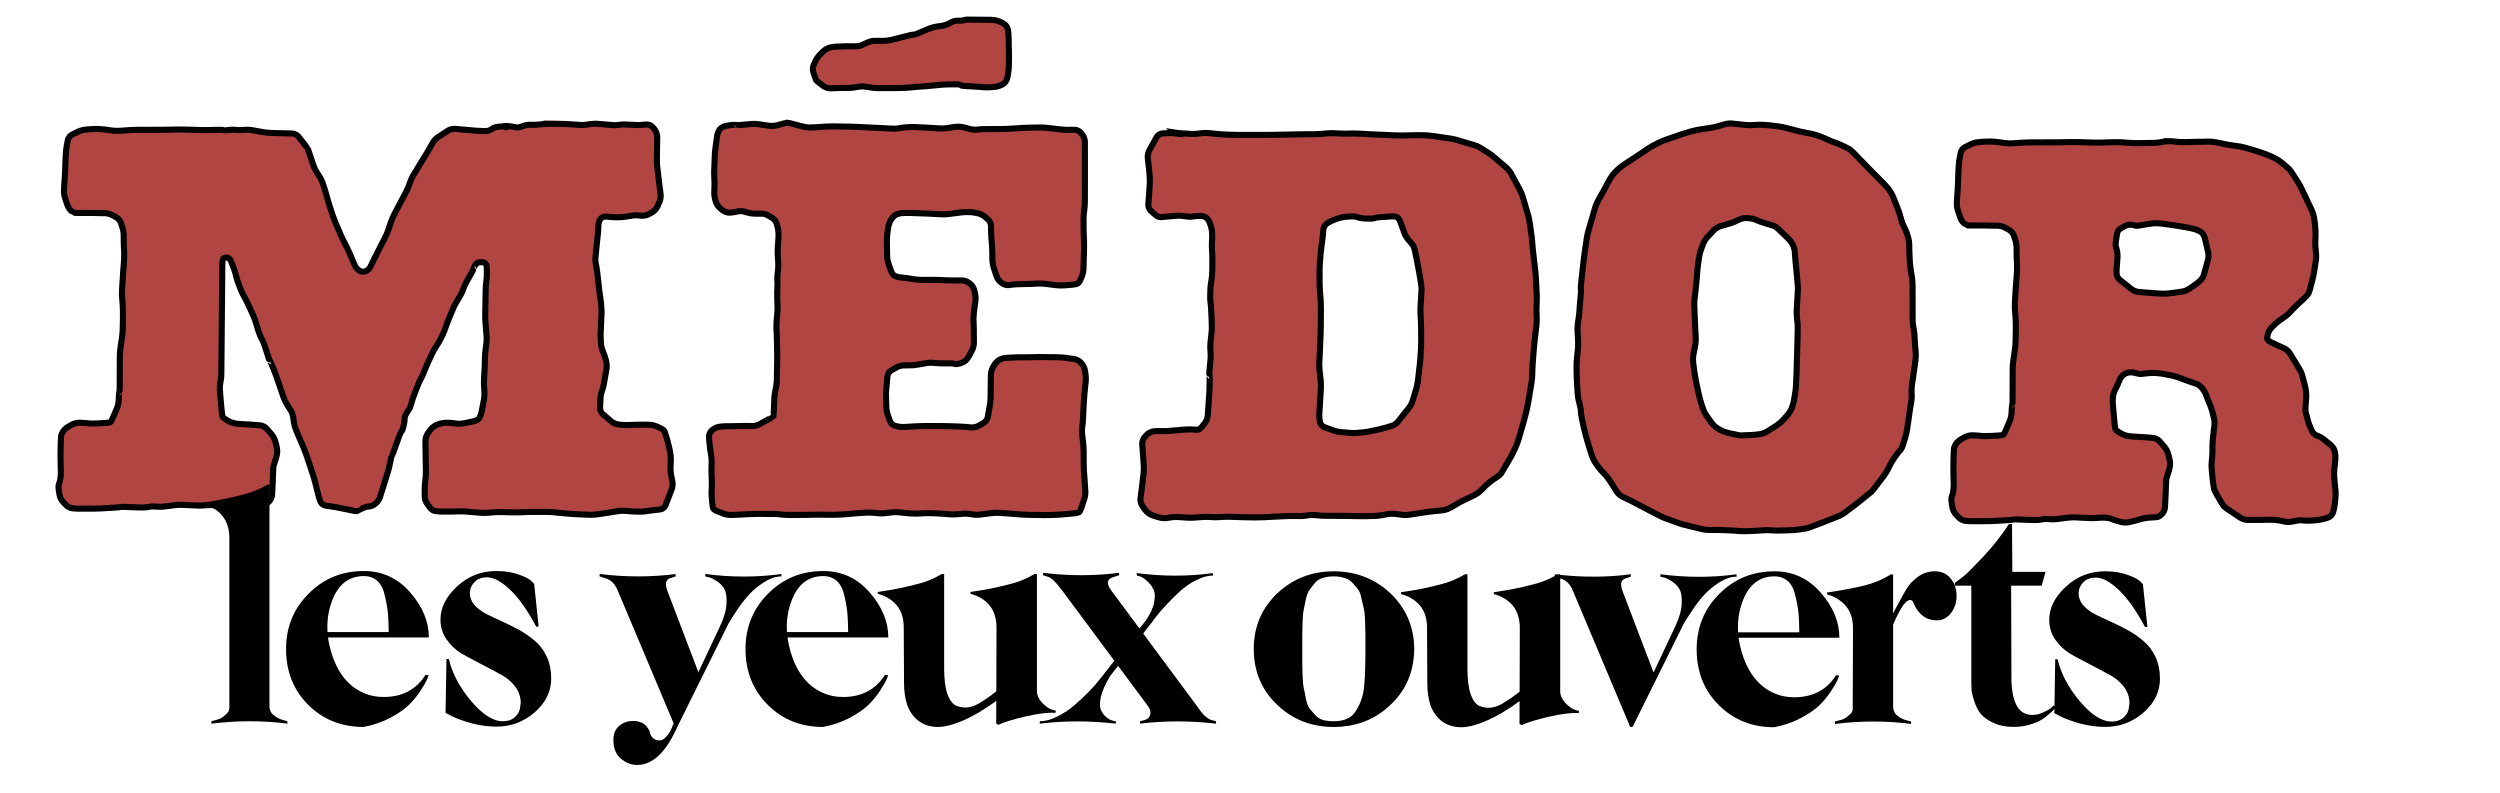 <?xml version="1.0" encoding="UTF-8" standalone="no"?>
<!-- Created with Inkscape (http://www.inkscape.org/) -->

<svg
   xmlns:dc="http://purl.org/dc/elements/1.1/"
   xmlns:cc="http://creativecommons.org/ns#"
   xmlns:rdf="http://www.w3.org/1999/02/22-rdf-syntax-ns#"
   xmlns:svg="http://www.w3.org/2000/svg"
   xmlns="http://www.w3.org/2000/svg"
   xmlns:sodipodi="http://sodipodi.sourceforge.net/DTD/sodipodi-0.dtd"
   xmlns:inkscape="http://www.inkscape.org/namespaces/inkscape"
   width="410"
   height="130"
   id="svg9025"
   version="1.1"
   inkscape:version="0.48.4 r9939"
   sodipodi:docname="medor.svg">
  <defs
     id="defs9027" />
  <sodipodi:namedview
     id="base"
     pagecolor="#ffffff"
     bordercolor="#666666"
     borderopacity="1.0"
     inkscape:pageopacity="0.0"
     inkscape:pageshadow="2"
     inkscape:zoom="2.8"
     inkscape:cx="131.03179"
     inkscape:cy="125.57493"
     inkscape:document-units="px"
     inkscape:current-layer="layer1"
     showgrid="false"
     borderlayer="true"
     inkscape:showpageshadow="false"
     inkscape:window-width="1920"
     inkscape:window-height="1025"
     inkscape:window-x="0"
     inkscape:window-y="27"
     inkscape:window-maximized="1"
     showguides="true"
     inkscape:guide-bbox="true">
    <sodipodi:guide
       orientation="0,1"
       position="397.857,102.143"
       id="guide3065" />
  </sodipodi:namedview>
  <g
     inkscape:label="Layer 1"
     inkscape:groupmode="layer"
     id="layer1"
     transform="translate(0,-922.362)">
    <g
       style="fill:#b14542;fill-opacity:1;display:inline;stroke:#000000;stroke-opacity:1;stroke-width:9.07;stroke-miterlimit:4;stroke-dasharray:none"
       id="g3344-2"
       transform="matrix(0.11,0,0,-0.11,233.115,973.304)">
      <path
         inkscape:connector-curvature="0"
         style="fill:#b14542;fill-opacity:1;fill-rule:evenodd;stroke:#000000;stroke-opacity:1;stroke-width:9.07;stroke-miterlimit:4;stroke-dasharray:none"
         d="m -675.726,433.844 c -3.118,0.024 -5.69,-0.287 -5.714,-0.694 -0.025,-0.406 -2.596,-0.76 -5.714,-0.787 l -2.915,-0.023 c -3.118,-0.027 -6.554,-0.455 -7.658,-0.949 -1.103,-0.493 -4.267,-2.075 -7.033,-3.517 l -0.023,-0.023 c -2.763,-1.442 -7.552,-2.961 -10.642,-3.378 l -7.449,-0.995 c -3.09,-0.417 -7.977,-1.751 -10.85,-2.961 l -17.999,-7.588 c -2.873,-1.21 -5.274,-1.911 -5.344,-1.573 -0.071,0.338 -2.599,-0.025 -5.622,-0.787 l -27.461,-6.917 c -3.024,-0.762 -8.057,-1.384 -11.174,-1.388 l -13.858,-0.023 c -3.119,-0.004 -7.932,-1.128 -10.688,-2.522 -2.756,-1.396 -6.975,-3.332 -9.393,-4.28 -2.418,-0.948 -6.951,-1.575 -10.064,-1.411 l -0.879,0.046 c -3.113,0.164 -8.221,0.188 -11.336,0.069 l -16.287,-0.625 c -3.116,-0.12 -7.719,-1.015 -10.226,-1.99 -2.507,-0.974 -6.369,-3.565 -8.583,-5.761 l -4.234,-4.211 c -2.214,-2.195 -5.102,-6.308 -6.408,-9.138 l -2.869,-6.2 c -1.308,-2.83 -1.565,-7.568 -0.578,-10.526 l 1.851,-5.529 c 0.987,-2.958 2.044,-5.883 2.337,-6.478 0.292,-0.595 2.564,-2.583 5.067,-4.442 l 6.27,-4.673 c 2.503,-1.859 7.111,-3.272 10.226,-3.146 l 10.11,0.416 c 3.116,0.127 8.217,0.204 11.336,0.162 l 3.262,-0.046 c 3.118,-0.042 8.167,0.328 11.244,0.833 l 6.316,1.041 c 3.077,0.505 8.103,0.475 11.174,-0.069 l 5.645,-0.995 c 3.071,-0.544 8.125,-1.01 11.244,-1.018 l 8.722,-0.023 c 3.117,-0.008 8.219,0.01 11.336,0.046 l 16.148,0.185 c 3.117,0.036 8.21,0.317 11.313,0.625 l 10.92,1.087 c 3.103,0.307 6.181,0.501 6.848,0.44 0.667,-0.062 3.744,0.159 6.848,0.463 l 22.372,2.175 c 3.103,0.304 8.196,0.565 11.313,0.578 l 12.03,0.046 c 3.117,0.012 5.635,-0.458 5.599,-1.064 -0.036,-0.608 2.484,-1.236 5.599,-1.388 l 7.912,-0.393 c 3.113,-0.152 8.226,-0.474 11.336,-0.717 l 10.573,-0.81 c 3.109,-0.243 8.19,-0.176 11.29,0.162 l 5.576,0.602 c 3.099,0.338 7.82,1.937 10.48,3.563 l 0.856,0.532 c 2.66,1.627 5.333,5.456 5.946,8.514 l 1.319,6.57 c 0.613,3.058 1.156,8.102 1.203,11.22 l 0.208,14.876 c 0.046,3.118 0.007,6.384 -0.092,7.241 -0.098,0.857 -0.204,4.1 -0.231,7.218 l -0.092,10.249 c -0.027,3.118 -0.307,8.212 -0.625,11.313 l -0.139,1.434 c -0.317,3.102 -1.935,7.038 -3.586,8.768 -1.652,1.73 -5.38,4.091 -8.282,5.229 l -2.313,0.902 c -2.904,1.138 -7.825,2.093 -10.943,2.128 l -7.565,0.092 c -3.119,0.035 -8.218,0.068 -11.336,0.092 l -15.616,0.139 z M -946.081,280.136 c -0.183,-10e-4 -0.323,-0.024 -0.44,-0.046 -0.929,-0.175 -4.142,-0.979 -7.149,-1.805 l -6.871,-1.897 c -3.007,-0.826 -7.986,-1.184 -11.082,-0.81 l -4.858,0.578 c -3.096,0.374 -8.069,1.126 -11.059,1.666 -2.989,0.541 -7.977,0.746 -11.082,0.463 l -15.755,-1.434 c -3.105,-0.283 -5.653,-0.379 -5.668,-0.208 -0.018,0.171 -2.274,0.302 -5.02,0.278 -2.747,-0.026 -7.503,-0.59 -10.55,-1.249 l -2.198,-0.486 c -3.047,-0.658 -6.893,-3.021 -8.537,-5.252 -1.644,-2.231 -3.322,-6.581 -3.748,-9.67 l -2.452,-17.768 c -0.425,-3.089 -0.878,-8.175 -0.995,-11.29 l -0.324,-8.722 c -0.117,-3.115 -0.326,-8.221 -0.463,-11.336 l -0.116,-2.614 c -0.138,-3.115 -0.045,-7.974 0.208,-10.804 0.253,-2.829 0.377,-7.688 0.278,-10.804 l -0.347,-10.943 c -0.099,-3.116 0.581,-8.103 1.504,-11.082 l 0.879,-2.822 c 0.923,-2.978 3.617,-7.05 5.992,-9.069 l 2.869,-2.429 c 2.376,-2.02 6.28,-3.972 8.676,-4.326 2.395,-0.353 6.834,-0.097 9.879,0.578 l 2.522,0.555 c 3.045,0.676 6.828,1.128 8.398,0.995 1.569,-0.132 5.232,-1.043 8.143,-2.036 2.911,-0.992 7.847,-1.823 10.966,-1.828 l 3.031,0 c 3.12,-0.005 7.285,0.015 9.277,0.046 1.993,0.032 5.819,-1.26 8.491,-2.869 l 6.223,-3.748 c 2.67,-1.609 5.504,-5.405 6.293,-8.421 l 1.458,-5.506 c 0.789,-3.017 1.347,-8.034 1.249,-11.151 l -0.07,-2.29 c -0.098,-3.117 -0.373,-8.206 -0.625,-11.313 l -0.417,-5.067 c -0.252,-3.108 -0.296,-8.179 -0.092,-11.29 l 0.717,-11.012 c 0.204,-3.111 0.099,-8.192 -0.255,-11.29 l -0.787,-6.755 c -0.353,-3.097 -0.478,-6.807 -0.278,-8.236 0.197,-1.43 0.279,-5.143 0.162,-8.259 l -0.37,-9.601 c -0.116,-3.115 -0.082,-8.221 0.07,-11.336 l 0.416,-8.514 c 0.151,-3.114 0.049,-7.865 -0.231,-10.55 -0.281,-2.685 -0.697,-7.416 -0.925,-10.526 l -0.231,-3.077 c -0.228,-3.11 -0.291,-8.199 -0.139,-11.313 l 0.208,-4.326 c 0.152,-3.114 0.327,-8.219 0.393,-11.336 l 0.416,-19.387 c 0.066,-3.117 0.076,-8.217 0.023,-11.336 l -0.509,-29.312 c -0.054,-3.118 -0.607,-8.146 -1.249,-11.197 l -1.087,-5.113 c -0.642,-3.052 -1.279,-8.104 -1.411,-11.22 l -0.879,-21.007 c -0.133,-3.116 -0.286,-5.759 -0.347,-5.876 -0.059,-0.119 -2.337,-1.454 -5.067,-2.961 l -15.986,-8.814 c -2.73,-1.507 -7.502,-2.709 -10.619,-2.66 l -1.735,0.023 c -3.117,0.047 -6.349,0.097 -7.172,0.116 -0.822,0.017 -4.031,-0.018 -7.149,-0.07 l -2.73,-0.023 c -3.118,-0.05 -8.077,-0.188 -11.012,-0.278 -2.938,-0.089 -7.231,-0.113 -9.532,-0.07 -2.301,0.044 -6.699,-0.278 -9.786,-0.717 l -0.324,-0.047 c -3.087,-0.44 -7.524,-2.486 -9.856,-4.558 l -1.388,-1.226 c -2.331,-2.072 -4.04,-6.329 -3.817,-9.439 l 0.555,-7.912 c 0.223,-3.11 0.823,-8.189 1.319,-11.267 l 1.527,-9.555 c 0.495,-3.078 0.743,-8.133 0.532,-11.244 l -0.046,-0.486 c -0.21,-3.111 -0.29,-8.197 -0.185,-11.313 l 0.486,-14.459 c 0.105,-3.116 0.024,-8.224 -0.162,-11.336 l -0.116,-1.99 c -0.186,-3.112 -0.077,-8.187 0.232,-11.29 l 0.763,-7.796 c 0.309,-3.103 0.844,-6.562 1.18,-7.681 0.336,-1.12 2.998,-2.976 5.899,-4.118 l 9.971,-3.933 c 2.9,-1.143 7.804,-1.978 10.92,-1.851 l 10.11,0.416 c 3.115,0.127 8.2,0.378 11.313,0.555 l 4.951,0.278 c 3.114,0.176 8.216,0.329 11.336,0.324 l 25.795,-0.047 c 3.119,-0.007 7.899,-0.354 10.642,-0.763 2.743,-0.409 7.546,-0.721 10.665,-0.717 l 22.58,0.023 c 3.117,0.007 8.221,0.114 11.336,0.231 l 2.29,0.07 c 3.116,0.116 8.219,0.175 11.336,0.116 l 10.619,-0.208 c 3.117,-0.059 8.219,-0.037 11.336,0.046 l 6.732,0.185 c 3.117,0.083 8.189,0.406 11.29,0.717 l 3.632,0.37 c 3.104,0.312 7.904,0.72 10.665,0.902 2.764,0.181 7.577,0.49 10.688,0.694 l 4.072,0.255 c 3.112,0.204 8.188,0.131 11.29,-0.185 l 7.218,-0.74 c 3.102,-0.315 7.91,-0.214 10.688,0.231 2.779,0.445 7.476,1.035 10.434,1.296 2.958,0.26 7.105,0.25 9.231,-0.023 2.127,-0.272 6.32,-0.761 9.3,-1.064 2.983,-0.302 7.851,-0.683 10.827,-0.856 2.976,-0.172 7.948,-0.114 11.059,0.116 l 3.355,0.231 c 3.11,0.229 8.197,0.347 11.313,0.255 l 9.092,-0.278 c 3.117,-0.094 7.975,-0.399 10.804,-0.671 2.829,-0.271 7.691,-0.637 10.804,-0.81 l 0.416,-0.023 c 3.113,-0.174 7.941,-0.077 10.735,0.208 2.794,0.284 7.467,0.638 10.388,0.787 2.921,0.151 7.728,-0.279 10.688,-0.949 2.961,-0.67 7.919,-0.896 11.012,-0.509 l 18.948,2.383 c 3.094,0.388 8.157,0.526 11.267,0.301 l 13.788,-1.018 c 3.109,-0.224 8.206,-0.617 11.313,-0.879 l 5.506,-0.463 c 3.106,-0.263 8.196,-0.527 11.313,-0.578 l 13.557,-0.231 c 3.117,-0.052 7.775,-0.117 10.364,-0.162 2.589,-0.045 7.248,-0.009 10.364,0.092 l 5.946,0.185 c 3.116,0.101 8.208,0.413 11.313,0.694 l 17.883,1.643 c 3.105,0.282 6.358,0.988 7.241,1.573 0.883,0.585 2.401,3.493 3.378,6.455 l 4.581,13.836 c 0.975,2.962 1.613,7.948 1.411,11.059 l -0.301,4.488 c -0.201,3.111 -0.542,8.18 -0.763,11.29 l -1.087,15.315 c -0.222,3.11 -0.396,8.195 -0.37,11.313 l 0.046,4.696 c 0.023,3.118 -0.007,8.218 -0.046,11.336 l -0.023,1.758 c -0.042,3.118 -0.363,8.215 -0.717,11.313 l -1.596,14.089 c -0.354,3.098 -0.258,7.902 0.231,10.665 0.489,2.762 1.004,7.573 1.134,10.688 l 0.624,15.038 c 0.13,3.115 0.408,8.203 0.625,11.313 l 0.555,7.912 c 0.217,3.11 0.672,8.19 1.018,11.29 l 1.203,10.619 c 0.345,3.1 0.236,8.161 -0.231,11.244 l -0.856,5.645 c -0.469,3.083 -2.504,7.558 -4.534,9.925 l -1.666,1.897 c -2.03,2.367 -6.213,4.671 -9.3,5.113 l -13.627,1.966 c -3.086,0.443 -8.149,0.82 -11.267,0.856 l -25.541,0.301 c -3.118,0.035 -6.639,-0.019 -7.843,-0.116 -1.204,-0.097 -4.747,-0.19 -7.866,-0.208 l -18.994,-0.116 c -3.117,-0.018 -8.226,-0.215 -11.336,-0.44 l -6.547,-0.486 c -3.11,-0.226 -7.653,-1.752 -10.087,-3.401 -2.434,-1.65 -5.642,-5.229 -7.149,-7.958 l -1.643,-2.938 c -1.507,-2.729 -2.768,-7.525 -2.822,-10.642 l -0.139,-7.565 c -0.053,-3.117 -0.123,-8.217 -0.162,-11.336 l -0.208,-15.616 c -0.039,-3.118 -0.508,-8.177 -1.064,-11.244 l -3.216,-17.675 c -0.557,-3.067 -3.215,-6.83 -5.923,-8.375 l -8.167,-4.65 c -2.709,-1.545 -7.472,-2.55 -10.573,-2.221 l -5.876,0.625 c -3.1,0.329 -8.174,0.672 -11.29,0.763 l -18.462,0.555 c -3.117,0.09 -8.219,0.165 -11.336,0.162 l -23.783,-0.023 c -3.119,0 -8.199,-0.164 -11.313,-0.347 l -17.86,-1.041 c -3.113,-0.183 -8.12,0.333 -11.128,1.157 l -2.568,0.694 c -3.007,0.822 -6.311,3.91 -7.357,6.848 l -3.609,10.133 c -1.045,2.937 -1.901,7.894 -1.897,11.012 l 0,1.735 c 0.007,3.118 -0.176,8.209 -0.416,11.313 -0.238,3.104 -0.199,8.186 0.092,11.29 l 2.013,21.539 c 0.292,3.105 2.74,6.926 5.437,8.491 l 8.213,4.743 c 2.697,1.564 7.454,2.857 10.573,2.869 l 6.524,0.023 c 3.12,0.012 6.87,0.143 8.329,0.278 1.459,0.134 5.166,0.679 8.236,1.226 l 10.873,1.943 c 3.07,0.546 7.499,0.716 9.832,0.393 2.333,-0.323 6.785,-0.643 9.902,-0.717 l 6.408,-0.139 c 3.118,-0.074 7.565,-0.07 9.879,0.023 2.312,0.092 5.081,-0.294 6.154,-0.856 1.072,-0.561 4.401,-0.251 7.38,0.671 l 0.949,0.278 c 2.979,0.921 6.723,2.96 8.305,4.511 1.582,1.55 4.031,5.072 5.46,7.843 l 4.095,7.935 c 1.429,2.771 2.505,7.594 2.383,10.712 l -0.07,1.457 c -0.123,3.116 -0.145,7.75 -0.07,10.295 0.077,2.545 0.046,7.18 -0.07,10.295 l -0.185,5.113 c -0.114,3.115 -0.26,6.778 -0.301,8.144 -0.042,1.367 0.207,5.019 0.532,8.12 l 0.601,5.899 c 0.325,3.101 1.057,8.079 1.62,11.058 0.56,2.979 0.501,7.914 -0.139,10.966 l -1.388,6.57 c -0.639,3.052 -3.133,7.147 -5.552,9.115 l -2.313,1.897 c -2.419,1.968 -6.945,3.583 -10.064,3.586 l -15.269,0.023 c -3.119,0.004 -8.222,0.132 -11.336,0.301 l -1.434,0.093 c -3.114,0.168 -7.257,0.349 -9.208,0.416 -1.951,0.069 -6.09,0.102 -9.208,0.069 l -10.203,-0.093 c -3.118,-0.033 -8.209,0.185 -11.313,0.486 l -0.07,0 c -3.104,0.302 -6.499,0.782 -7.519,1.087 -1.021,0.304 -4.374,0.825 -7.473,1.157 l -9.277,0.995 c -3.099,0.332 -7.116,1.527 -8.93,2.637 -1.814,1.11 -4.124,4.431 -5.136,7.38 l -2.938,8.514 c -1.013,2.949 -2.037,6.446 -2.267,7.75 -0.231,1.304 -0.457,4.91 -0.509,8.028 l -0.324,19.711 c -0.052,3.118 0.254,8.203 0.694,11.29 l 1.342,9.323 c 0.439,3.087 2.054,7.822 3.609,10.526 l 0.44,0.74 c 1.556,2.703 4.595,5.972 6.779,7.264 2.184,1.291 6.514,2.513 9.624,2.73 l 0.509,0.023 c 3.111,0.217 8.198,0.291 11.313,0.162 l 4.974,-0.185 c 3.115,-0.129 8.219,-0.302 11.336,-0.37 l 1.712,-0.046 c 3.117,-0.069 8.223,-0.259 11.336,-0.44 l 6.825,-0.416 c 3.112,-0.181 8.2,-0.425 11.29,-0.555 3.09,-0.13 8.13,0.093 11.22,0.509 l 7.658,1.041 c 3.091,0.416 8.169,1.056 11.267,1.411 l 0.925,0.092 c 3.098,0.356 8.182,0.439 11.29,0.185 l 2.452,-0.185 c 3.109,-0.254 8.004,-1.13 10.873,-1.943 2.872,-0.813 7.113,-3.175 9.439,-5.252 l 4.118,-3.678 c 2.326,-2.077 4.241,-6.321 4.257,-9.439 l 0.023,-6.223 c 0.017,-3.119 0.234,-8.205 0.486,-11.313 l 0.925,-11.29 c 0.252,-3.107 0.481,-8.195 0.509,-11.313 l 0.092,-10.758 c 0.028,-3.119 0.867,-8.076 1.851,-11.035 l 4.488,-13.557 c 0.984,-2.959 3.873,-6.86 6.408,-8.676 l 2.198,-1.573 c 2.536,-1.815 6.713,-2.958 9.3,-2.522 2.588,0.438 7.253,0.964 10.364,1.157 l 0.37,0.023 c 3.111,0.192 8.218,0.364 11.336,0.393 l 3.378,0.046 c 3.118,0.029 8.199,0.177 11.313,0.347 l 6.408,0.347 c 3.113,0.17 8.196,-0.007 11.29,-0.393 l 16.889,-2.105 c 3.095,-0.386 8.159,-0.484 11.267,-0.231 l 12.238,0.995 c 3.107,0.253 6.712,0.996 8.005,1.643 1.292,0.648 3.314,3.543 4.488,6.432 l 1.92,4.72 c 1.174,2.889 2.203,7.803 2.29,10.92 l 0.902,31.949 c 0.088,3.118 0.029,8.222 -0.139,11.336 l -0.254,4.488 c -0.166,3.113 -0.31,8.195 -0.324,11.313 l -0.023,4.257 c -0.014,3.118 -0.035,7.941 -0.07,10.711 -0.034,2.77 0.259,7.552 0.671,10.642 l 0.509,3.748 c 0.411,3.091 0.753,8.171 0.763,11.29 l 0.07,22.234 c 0.01,3.118 0,5.786 0,5.923 0,0.137 0.023,2.781 0.023,5.899 l 0,25.819 c 0,3.118 -0.013,8.218 -0.023,11.336 l -0.046,18.739 c -0.01,3.118 -1.632,7.657 -3.586,10.087 l -2.568,3.216 c -1.954,2.43 -6.112,4.367 -9.231,4.326 l -9.601,-0.116 c -3.117,-0.041 -8.194,0.23 -11.29,0.602 l -4.974,0.602 c -3.095,0.372 -8.147,0.977 -11.244,1.342 l -3.448,0.393 c -3.098,0.364 -8.173,0.632 -11.29,0.578 l -14.876,-0.254 c -3.117,-0.054 -8.201,-0.269 -11.313,-0.463 l -0.44,-0.023 c -3.112,-0.193 -8.202,-0.517 -11.313,-0.717 l -1.434,-0.092 c -3.112,-0.2 -7.353,-0.453 -9.416,-0.555 -2.064,-0.102 -6.297,-0.195 -9.416,-0.208 l -6.316,-0.023 c -3.117,-0.013 -8.218,-0.038 -11.336,-0.046 l -6.131,0 c -3.118,-0.008 -8.044,-0.362 -10.943,-0.763 -2.899,-0.403 -7.727,-0.059 -10.735,0.763 l -8.699,2.383 c -3.008,0.823 -7.872,1.353 -10.804,1.18 -2.933,-0.173 -7.802,-0.843 -10.85,-1.504 l -1.018,-0.231 c -3.048,-0.661 -8.106,-1.086 -11.22,-0.949 l -4.581,0.208 c -3.115,0.138 -6.663,0.366 -7.866,0.509 -1.202,0.143 -3.962,0.305 -6.131,0.37 -2.17,0.065 -6.487,0.27 -9.601,0.44 l -10.55,0.578 c -3.113,0.17 -8.204,0.1 -11.313,-0.139 l -4.442,-0.347 c -3.109,-0.239 -7.232,-0.805 -9.161,-1.272 -1.929,-0.466 -6.07,-0.731 -9.185,-0.578 l -27.276,1.342 c -3.115,0.152 -8.197,0.404 -11.313,0.555 l -14.991,0.717 c -3.114,0.151 -8.196,0.32 -11.313,0.37 l -24.592,0.393 c -3.117,0.051 -8.203,-0.096 -11.313,-0.324 l -13.279,-0.972 c -3.11,-0.229 -7.687,-0.401 -10.179,-0.393 -2.492,0.01 -7.004,0.66 -10.017,1.458 l -17.004,4.488 c -2.639,0.697 -5.451,1.189 -6.732,1.18 z M 460.409,279.071 c -2.83,-0.046 -6.163,-0.518 -8.352,-1.226 -2.919,-0.944 -7.766,-2.37 -10.781,-3.169 l -0.763,-0.208 c -3.014,-0.799 -8.02,-1.812 -11.105,-2.267 l -13.488,-1.99 c -3.084,-0.455 -8.067,-1.494 -11.082,-2.29 l -4.905,-1.296 c -3.014,-0.796 -7.904,-2.263 -10.85,-3.285 l -26.628,-9.254 c -2.946,-1.023 -7.607,-3.058 -10.364,-4.511 l -5.414,-2.846 c -2.76,-1.453 -7.136,-4.08 -9.717,-5.83 l -11.544,-7.843 c -2.58,-1.75 -6.845,-4.549 -9.462,-6.246 l -8.93,-5.807 c -2.617,-1.696 -6.106,-4.048 -7.75,-5.229 -1.643,-1.18 -4.421,-3.435 -6.154,-5.02 -1.734,-1.584 -4.421,-4.289 -5.969,-6.015 -1.548,-1.726 -4.128,-5.335 -5.737,-8.005 l -0.671,-1.134 c -1.609,-2.67 -3.263,-5.632 -3.678,-6.593 -0.414,-0.962 -1.985,-3.981 -3.493,-6.709 l -1.296,-2.337 c -1.508,-2.728 -3.98,-7.183 -5.506,-9.902 l -3.563,-6.339 c -1.526,-2.718 -3.469,-7.413 -4.326,-10.411 l -5.946,-20.775 c -0.857,-2.998 -2.31,-7.89 -3.216,-10.873 l -0.648,-2.198 c -0.906,-2.983 -2.022,-7.95 -2.475,-11.035 l -3.47,-23.69 c -0.452,-3.085 -1.092,-8.145 -1.434,-11.244 l -3.702,-33.661 c -0.342,-3.099 -0.489,-6.396 -0.324,-7.311 0.166,-0.915 0.188,-3.85 0.07,-6.524 -0.118,-2.672 -0.489,-6.915 -0.833,-9.439 -0.343,-2.523 -0.753,-7.134 -0.902,-10.249 l -0.185,-4.002 c -0.149,-3.115 -0.635,-8.182 -1.087,-11.267 l -1.481,-10.064 c -0.452,-3.085 -0.651,-8.031 -0.463,-10.989 0.189,-2.959 0.458,-7.921 0.602,-11.035 l 0.231,-5.136 c 0.142,-3.114 7e-5,-8.211 -0.324,-11.313 l -0.231,-2.152 c -0.324,-3.102 -0.83,-8.164 -1.134,-11.267 l -0.162,-1.527 c -0.305,-3.104 -0.524,-8.194 -0.486,-11.313 l 0.023,-1.666 c 0.038,-3.118 0.115,-8.029 0.162,-10.897 0.046,-2.869 0.239,-7.762 0.44,-10.873 l 1.064,-16.403 c 0.202,-3.111 0.751,-7.188 1.226,-9.046 0.472,-1.86 1.471,-5.852 2.198,-8.884 l 0.208,-0.879 c 0.729,-3.032 1.215,-6.252 1.087,-7.172 -0.127,-0.919 0.225,-4.174 0.787,-7.241 l 0.856,-4.72 c 0.562,-3.066 1.637,-8.054 2.383,-11.082 l 3.008,-12.169 c 0.746,-3.027 2.113,-7.94 3.031,-10.92 l 5.923,-19.271 c 0.917,-2.98 2.957,-7.484 4.534,-10.017 1.574,-2.535 4.423,-6.633 6.339,-9.092 l 0.625,-0.763 c 1.916,-2.459 4.619,-5.515 6.015,-6.779 1.396,-1.263 4.085,-4.318 5.969,-6.802 l 0.879,-1.157 c 1.884,-2.485 4.764,-6.699 6.408,-9.347 l 6.848,-11.012 c 1.644,-2.649 5.271,-5.944 8.074,-7.311 l 6.131,-3.008 c 2.802,-1.368 5.315,-2.543 5.575,-2.614 0.26,-0.071 2.744,-1.305 5.506,-2.753 l 20.636,-10.827 c 2.761,-1.448 7.289,-3.784 10.064,-5.205 l 9.185,-4.72 c 2.776,-1.421 7.479,-3.402 10.434,-4.396 l 1.573,-0.509 c 2.955,-0.994 7.738,-2.753 10.642,-3.887 l 1.596,-0.625 c 2.904,-1.135 7.751,-2.661 10.781,-3.401 l 22.557,-5.506 c 3.03,-0.739 6.685,-1.567 8.12,-1.828 1.436,-0.262 5.163,-0.476 8.282,-0.486 l 10.758,-0.023 c 3.117,-0.01 8.22,-0.14 11.336,-0.278 l 1.897,-0.092 c 3.115,-0.138 7.501,-0.32 9.74,-0.416 2.239,-0.095 5.824,-0.38 7.958,-0.648 2.137,-0.267 6.438,-0.434 9.555,-0.347 l 10.92,0.301 c 3.116,0.087 8.204,0.345 11.313,0.578 l 7.079,0.532 c 3.109,0.234 7.376,0.213 9.485,-0.046 2.109,-0.259 6.389,-0.469 9.508,-0.463 l 1.828,0.023 c 3.119,0.007 8.221,0.123 11.336,0.255 l 1.226,0.046 c 3.115,0.132 7.889,0.324 10.619,0.44 2.731,0.116 7.214,0.647 9.948,1.18 2.734,0.533 5.847,0.965 6.94,0.949 1.094,-0.014 4.394,0.888 7.311,1.99 l 7.033,2.66 c 2.917,1.101 7.693,2.931 10.596,4.072 l 24.847,9.763 c 2.903,1.14 7.325,3.622 9.809,5.506 l 10.434,7.912 c 2.485,1.883 5.026,3.821 5.645,4.303 0.619,0.482 3.125,2.485 5.552,4.442 l 12.979,10.48 c 2.428,1.957 4.761,3.819 5.182,4.164 0.421,0.345 2.325,2.675 4.211,5.159 l 13.395,17.629 c 1.886,2.484 4.455,6.434 5.714,8.768 1.259,2.334 3.248,6.263 4.419,8.722 1.171,2.459 3.59,6.548 5.39,9.092 l 3.91,5.529 c 1.801,2.545 4.298,5.556 5.552,6.709 1.254,1.154 3.023,4.559 3.933,7.542 l 3.748,12.215 c 0.911,2.983 2.037,7.952 2.499,11.035 l 0.555,3.748 c 0.462,3.083 1.203,8.133 1.643,11.22 l 2.337,16.333 c 0.441,3.087 1.014,6.672 1.296,7.982 0.281,1.308 0.696,3.919 0.925,5.784 0.228,1.865 0.263,5.934 0.07,9.046 l -0.046,0.948 c -0.193,3.112 0.012,8.182 0.463,11.267 l 2.961,20.266 c 0.451,3.085 1.159,8.153 1.573,11.244 l 0.833,6.223 c 0.414,3.091 0.525,8.161 0.255,11.267 l -1.018,11.637 c -0.271,3.106 -0.432,6.191 -0.37,6.848 0.063,0.657 -0.123,3.743 -0.417,6.848 l -0.347,3.54 c -0.293,3.105 -0.95,7.317 -1.457,9.37 -0.508,2.052 -0.919,6.275 -0.925,9.393 l -0.092,51.244 c -0.007,3.119 -0.171,6.979 -0.37,8.583 -0.2,1.604 -0.772,5.437 -1.272,8.514 l -1.319,8.144 c -0.5,3.077 -1.035,8.152 -1.18,11.267 l -0.532,11.521 c -0.145,3.114 -0.27,8.218 -0.278,11.336 l 0,2.244 c -0.008,3.118 -0.795,8.093 -1.758,11.059 l -2.036,6.27 c -0.963,2.966 -2.707,6.955 -3.864,8.861 -1.158,1.904 -2.812,5.911 -3.678,8.907 l -2.869,9.971 c -0.866,2.996 -2.552,7.823 -3.725,10.711 l -6.663,16.449 c -1.174,2.888 -3.736,7.247 -5.668,9.694 l -0.972,1.249 c -1.933,2.447 -5.302,6.253 -7.496,8.467 l -1.458,1.458 c -2.194,2.213 -5.802,5.844 -8.005,8.051 l -6.246,6.27 c -2.204,2.207 -5.791,5.833 -7.958,8.074 l -19.757,20.428 c -2.168,2.241 -4.723,4.671 -5.691,5.39 -0.968,0.719 -4.058,2.403 -6.871,3.748 l -8.143,3.91 c -2.812,1.345 -6.793,2.884 -8.838,3.447 -2.045,0.561 -6.008,2.136 -8.814,3.493 l -1.966,0.949 c -2.807,1.358 -7.518,3.335 -10.457,4.373 l -4.905,1.735 c -2.94,1.038 -7.867,2.292 -10.943,2.799 l -3.493,0.578 c -3.076,0.507 -8.063,1.559 -11.082,2.337 l -21.377,5.506 c -3.02,0.778 -8.01,1.73 -11.105,2.105 l -12.632,1.527 c -3.096,0.375 -8.131,0.744 -11.197,0.833 -3.064,0.088 -8.115,-0.066 -11.22,-0.347 l -1.411,-0.116 c -3.106,-0.282 -8.167,-0.239 -11.267,0.092 l -20.776,2.198 c -0.775,0.083 -1.648,0.131 -2.591,0.116 z m -1758.488,-0.416 c -3.118,0.03 -8.19,-0.214 -11.29,-0.555 l -3.956,-0.44 c -3.1,-0.341 -6.685,-0.607 -7.982,-0.578 -1.298,0.03 -4.91,0.038 -8.028,0 l -0.972,-0.023 c -3.117,-0.038 -7.893,-1.086 -10.619,-2.337 -2.725,-1.25 -6.295,-1.95 -7.912,-1.55 -1.616,0.401 -5.467,1.06 -8.56,1.458 l -2.221,0.278 c -3.093,0.396 -6.45,0.532 -7.473,0.301 -1.022,-0.233 -1.595,-0.4 -1.272,-0.37 0.321,0.03 0.71,0.027 0.879,-0.023 0.169,-0.05 1.329,-0.572 2.568,-1.157 1.239,-0.586 0.622,-0.616 -1.365,-0.069 -1.862,0.512 -3.218,0.983 -3.169,1.087 0.166,0.049 -2.085,-0.132 -5.136,-0.416 l -2.637,-0.231 c -3.104,-0.288 -7.125,-1.84 -8.93,-3.424 -1.806,-1.584 -5.835,-2.869 -8.953,-2.869 l -2.869,0 c -3.118,0 -8.206,0.215 -11.313,0.486 l -31.625,2.776 c -3.106,0.271 -7.78,-0.904 -10.388,-2.614 l -15.2,-9.971 c -2.608,-1.71 -5.997,-5.33 -7.519,-8.051 l -3.864,-6.894 c -1.522,-2.721 -4.092,-7.124 -5.714,-9.786 l -19.549,-32.088 c -1.623,-2.662 -3.745,-7.264 -4.72,-10.226 l -0.278,-0.81 c -0.973,-2.962 -2.506,-7.005 -3.424,-8.999 -0.918,-1.994 -2.866,-5.897 -4.326,-8.652 l -2.614,-4.928 c -1.461,-2.755 -3.865,-7.259 -5.321,-10.017 l -7.681,-14.575 c -1.456,-2.758 -3.482,-7.437 -4.488,-10.388 l -4.696,-13.812 c -1.006,-2.951 -2.966,-7.479 -4.349,-10.064 -1.383,-2.586 -3.664,-6.979 -5.066,-9.763 l -11.868,-23.575 c -1.404,-2.784 -3.637,-7.375 -4.951,-10.203 l -0.162,-0.347 c -1.314,-2.828 -4.816,-5.885 -7.796,-6.802 -2.98,-0.917 -7.129,-0.252 -9.208,1.481 -2.08,1.732 -4.292,4.03 -4.928,5.09 -0.635,1.058 -2.141,4.267 -3.331,7.149 l -4.65,11.267 c -1.189,2.882 -3.327,7.517 -4.743,10.295 l -6.293,12.354 c -1.417,2.778 -3.244,6.7 -4.049,8.699 -0.805,2 -2.47,5.974 -3.702,8.838 l -3.586,8.329 c -1.231,2.864 -3.025,7.635 -4.002,10.596 l -5.066,15.315 c -0.978,2.961 -2.296,7.578 -2.938,10.249 -0.642,2.672 -1.956,7.282 -2.915,10.249 l -3.447,10.665 c -0.959,2.967 -2.66,6.885 -3.771,8.699 -1.111,1.812 -3.428,5.413 -5.159,8.005 l -0.139,0.231 c -1.732,2.593 -3.963,7.13 -4.951,10.087 l -6.316,18.878 c -0.988,2.957 -1.837,5.617 -1.897,5.899 -0.06,0.284 -1.687,2.519 -3.609,4.974 l -10.665,13.65 c -1.921,2.455 -6.043,4.544 -9.162,4.627 l -31.672,0.833 c -3.117,0.083 -8.172,0.598 -11.244,1.134 l -18.531,3.239 c -3.072,0.537 -8.109,0.614 -11.197,0.185 l -0.625,-0.069 c -3.089,-0.43 -7.727,-0.429 -10.318,0.023 -2.591,0.452 -7.23,0.475 -10.318,0.046 l -3.054,-0.416 c -3.088,-0.43 -5.603,-0.467 -5.599,-0.069 0,0.399 -2.551,0.669 -5.668,0.602 l -16.634,-0.347 c -3.117,-0.068 -6.97,-0.086 -8.56,-0.046 -1.589,0.041 -5.443,0.138 -8.56,0.231 l -17.559,0.532 c -3.117,0.093 -8.218,0.126 -11.336,0.069 l -14.552,-0.278 c -3.117,-0.057 -6.233,-0.098 -6.917,-0.092 -0.683,0.003 -3.799,-0.013 -6.917,-0.023 l -20.382,-0.069 c -3.119,-0.009 -7.23,0.014 -9.138,0.046 -1.907,0.03 -6.025,-0.087 -9.138,-0.254 l -7.056,-0.37 c -3.114,-0.167 -8.204,-0.516 -11.313,-0.763 l -0.995,-0.07 c -3.108,-0.247 -8.18,-0.086 -11.267,0.347 l -9.832,1.365 c -3.088,0.434 -8.174,0.861 -11.29,0.949 l -0.139,0.023 c -3.117,0.089 -8.207,-0.072 -11.313,-0.347 l -7.519,-0.648 c -3.106,-0.274 -7.938,-1.63 -10.735,-3.008 l -9.115,-4.488 c -2.797,-1.378 -5.567,-5.013 -6.154,-8.074 l -1.527,-7.982 c -0.588,-3.061 -1.209,-8.107 -1.388,-11.22 l -0.532,-8.953 c -0.18,-3.114 -0.366,-8.217 -0.416,-11.336 l -0.046,-2.799 c -0.05,-3.118 -0.26,-8.227 -0.486,-11.336 l -1.041,-14.135 c -0.226,-3.109 -0.39,-7.562 -0.37,-9.902 0.021,-2.34 0.874,-6.677 1.897,-9.624 l 3.632,-10.457 c 1.022,-2.946 3.634,-6.589 5.807,-8.097 2.174,-1.508 4.049,-2.731 4.187,-2.73 0.137,7.4e-4 2.804,-0.016 5.923,-0.023 l 21.284,-0.046 c 3.118,-0.007 6.447,-0.075 7.38,-0.162 0.933,-0.087 4.238,-0.163 7.357,-0.162 l 3.424,0.023 c 3.118,7.4e-4 7.9,-1.223 10.642,-2.707 l 6.57,-3.54 c 2.743,-1.483 5.793,-5.116 6.779,-8.074 l 2.244,-6.732 c 0.985,-2.958 1.832,-7.307 1.897,-9.647 0.064,-2.34 0.125,-6.784 0.116,-9.902 l -0.023,-0.74 c -0.01,-3.119 0.17,-8.224 0.37,-11.336 l 0.185,-2.961 c 0.2,-3.112 0.218,-8.199 0.046,-11.313 l -0.301,-5.483 c -0.173,-3.113 -0.417,-6.44 -0.532,-7.38 -0.115,-0.941 -0.374,-4.246 -0.578,-7.357 l -0.81,-12.447 c -0.205,-3.111 -0.524,-8.2 -0.694,-11.313 l -0.139,-2.568 c -0.17,-3.113 -0.265,-6.876 -0.208,-8.352 0.056,-1.478 0.332,-5.223 0.602,-8.329 l 0.416,-4.858 c 0.269,-3.106 0.492,-8.218 0.486,-11.336 l 0,-7.288 c -0.01,-3.118 -0.089,-8.219 -0.162,-11.336 l -0.185,-8.028 c -0.073,-3.117 -0.483,-8.203 -0.925,-11.29 l -2.568,-17.837 c -0.442,-3.087 -0.822,-8.172 -0.833,-11.29 l -0.162,-46.964 c -0.011,-3.118 -0.179,-5.661 -0.393,-5.668 -0.213,-0.007 -0.54,-2.554 -0.717,-5.668 l -0.486,-8.467 c -0.177,-3.113 -1.336,-8.008 -2.568,-10.874 l -6.131,-14.297 c -1.232,-2.865 -2.763,-5.626 -3.378,-6.131 -0.614,-0.505 -3.666,-1.07 -6.779,-1.249 l -9.971,-0.578 c -3.113,-0.179 -7.447,-0.357 -9.647,-0.393 -2.2,-0.035 -6.315,0.226 -9.138,0.578 -2.822,0.352 -7.686,0.654 -10.804,0.671 l -0.694,0 c -3.118,0.017 -7.885,-1.234 -10.596,-2.776 l -5.437,-3.077 c -2.71,-1.542 -6.116,-4.639 -7.565,-6.871 -1.448,-2.231 -2.802,-5.137 -3.008,-6.455 -0.206,-1.317 -0.433,-4.934 -0.509,-8.051 l -0.37,-15.339 c -0.076,-3.118 -0.077,-8.219 0,-11.336 l 0.139,-6.177 c 0.077,-3.117 0.214,-8.219 0.278,-11.336 l 0.023,-1.643 c 0.065,-3.117 -0.275,-8.012 -0.763,-10.897 -0.488,-2.886 -1.434,-6.301 -2.105,-7.565 -0.67,-1.263 -0.837,-4.81 -0.347,-7.889 l 1.365,-8.56 c 0.49,-3.079 2.663,-7.433 4.812,-9.694 l 4.951,-5.229 c 2.148,-2.26 6.453,-4.374 9.555,-4.696 l 0.255,-0.023 c 3.101,-0.323 8.196,-0.555 11.313,-0.509 l 3.216,0.046 c 3.118,0.045 8.103,0.035 11.082,-0.023 2.98,-0.057 7.967,0.007 11.082,0.139 l 3.817,0.162 c 3.115,0.133 8.201,0.403 11.313,0.602 l 13.117,0.856 c 3.112,0.199 6.044,0.529 6.524,0.74 0.48,0.211 3.409,0.259 6.524,0.116 l 9.532,-0.44 c 3.114,-0.143 8.218,-0.285 11.336,-0.324 l 5.784,-0.07 c 3.118,-0.039 7.428,0.394 9.578,0.972 2.15,0.577 6.457,0.772 9.555,0.416 l 0.879,-0.116 c 3.097,-0.356 8.174,-0.308 11.267,0.092 l 0.555,0.07 c 3.093,0.4 8.151,1.038 11.244,1.434 l 5.229,0.671 c 3.093,0.397 8.021,0.563 10.943,0.37 2.922,-0.191 7.851,-0.436 10.966,-0.555 l 11.822,-0.463 c 3.116,-0.119 7.554,0.01 9.879,0.278 2.324,0.268 6.784,0.434 9.902,0.37 l 1.296,-0.023 c 3.118,-0.063 7.231,-0.838 9.161,-1.712 1.93,-0.874 5.974,-2.259 8.976,-3.1 l 5.46,-1.527 c 3.003,-0.841 7.724,-1.148 10.503,-0.671 2.78,0.479 7.523,1.547 10.526,2.383 l 10.735,3.008 c 3.004,0.836 8.013,1.624 11.128,1.758 l 4.488,0.185 c 3.115,0.134 6.725,0.492 8.028,0.787 1.303,0.297 4.12,2.364 6.269,4.581 2.15,2.216 4.048,6.557 4.211,9.67 l 0.463,8.976 c 0.162,3.113 0.411,8.22 0.532,11.336 l 0.578,15.038 c 0.12,3.116 0.24,6.001 0.278,6.408 0.038,0.408 0.848,3.163 1.804,6.131 l 2.221,6.825 c 0.957,2.968 1.768,7.397 1.804,9.856 0.035,2.459 -0.65,6.927 -1.504,9.925 l -1.689,5.946 c -0.854,2.998 -3.228,7.366 -5.275,9.717 l -7.519,8.652 c -2.048,2.352 -6.262,4.47 -9.37,4.72 l -14.136,1.134 c -3.108,0.249 -8.132,0.536 -11.174,0.625 -3.042,0.089 -8.063,0.513 -11.151,0.948 l -0.324,0.046 c -3.087,0.434 -7.834,2.083 -10.526,3.655 l -3.331,1.966 c -2.692,1.573 -5.183,3.568 -5.529,4.442 -0.346,0.874 -0.873,4.136 -1.157,7.241 l -1.897,20.683 c -0.284,3.104 -0.689,8.201 -0.902,11.313 l -0.093,1.458 c -0.213,3.111 0.181,8.008 0.879,10.897 0.698,2.888 1.291,7.802 1.319,10.92 l 1.481,165.23 c 0.028,3.118 0.55,6.578 1.18,7.681 0.63,1.103 3.008,2.013 5.275,2.013 2.267,0 4.868,-1.76 5.761,-3.887 0.894,-2.126 2.451,-5.888 3.47,-8.375 1.018,-2.487 2.45,-6.481 3.17,-8.861 0.72,-2.381 1.739,-6.268 2.29,-8.652 0.552,-2.382 1.943,-6.719 3.077,-9.624 l 3.308,-8.49 c 1.134,-2.905 2.882,-6.572 3.887,-8.144 1.005,-1.57 2.915,-5.157 4.234,-7.982 l 1.619,-3.47 c 1.319,-2.825 2.862,-6.012 3.424,-7.102 0.562,-1.09 2.05,-4.318 3.308,-7.172 l 0.74,-1.689 c 1.258,-2.853 2.725,-6.249 3.285,-7.565 0.561,-1.314 1.653,-4.573 2.406,-7.241 0.752,-2.668 2.141,-7.282 3.1,-10.249 l 0.856,-2.637 c 0.959,-2.967 2.901,-7.427 4.303,-9.902 1.401,-2.475 3.32,-6.912 4.28,-9.879 l 5.552,-17.166 c 0.96,-2.967 1.909,-5.326 2.105,-5.252 0.197,0.074 1.342,-2.213 2.545,-5.09 l 2.36,-5.645 c 1.203,-2.877 3.006,-7.536 4.026,-10.364 1.018,-2.829 2.689,-7.554 3.702,-10.503 l 8.236,-24.014 c 1.013,-2.948 3.241,-7.51 4.928,-10.133 l 5.483,-8.56 c 1.687,-2.623 3.413,-7.296 3.817,-10.388 l 1.018,-7.82 c 0.404,-3.093 1.733,-7.984 2.961,-10.85 l 11.614,-27.068 c 1.229,-2.866 3.041,-7.637 4.026,-10.596 l 9.809,-29.405 c 0.985,-2.958 2.389,-7.872 3.146,-10.897 l 5.298,-21.145 c 0.757,-3.025 2.273,-7.299 3.378,-9.509 1.105,-2.209 4.541,-4.33 7.635,-4.72 l 5.367,-0.671 c 3.094,-0.389 8.141,-1.229 11.197,-1.851 l 24.107,-4.905 c 3.056,-0.622 5.703,-0.878 5.876,-0.555 0.173,0.323 0.456,0.553 0.625,0.509 0.17,-0.044 2.053,0.947 4.188,2.175 2.135,1.23 5.548,2.695 7.588,3.262 2.039,0.565 5.232,1.098 7.079,1.203 1.847,0.103 5.29,1.857 7.658,3.887 l 0.763,0.648 c 2.367,2.029 5.057,6.141 5.992,9.115 l 11.336,36.044 c 0.935,2.975 2.231,7.914 2.869,10.966 l 1.504,7.149 c 0.639,3.052 1.344,5.73 1.573,5.946 0.229,0.215 1.278,2.806 2.337,5.737 l 9.555,26.443 c 1.059,2.932 2.464,5.592 3.123,5.923 0.658,0.33 1.756,3.091 2.452,6.131 l 1.018,4.373 c 0.696,3.04 1.162,6.963 1.041,8.722 -0.12,1.757 1.178,5.331 2.892,7.935 l 1.388,2.105 c 1.714,2.605 3.331,5.111 3.586,5.576 0.255,0.465 1.161,3.294 2.013,6.293 l 1.249,4.442 c 0.852,2.999 2.554,7.795 3.771,10.665 l 0.116,0.278 c 1.218,2.87 2.923,7.315 3.794,9.879 0.871,2.564 2.768,6.929 4.21,9.694 l 1.99,3.794 c 1.441,2.765 3.325,7.013 4.21,9.439 0.886,2.426 2.341,6.013 3.216,7.958 0.875,1.948 2.616,5.782 3.864,8.514 1.248,2.733 3.124,6.819 4.187,9.092 1.063,2.272 2.904,5.748 4.072,7.727 1.167,1.979 3.15,5.115 4.419,6.964 1.268,1.849 3.421,5.665 4.789,8.467 l 3.378,6.917 c 1.367,2.803 2.873,6.5 3.331,8.213 0.458,1.713 1.799,5.49 2.984,8.375 l 1.087,2.66 c 1.185,2.885 2.495,6.132 2.892,7.218 0.396,1.086 1.737,4.313 2.984,7.172 l 0.393,0.902 c 1.247,2.858 2.713,6.209 3.262,7.426 0.549,1.218 2.107,3.979 3.447,6.154 1.34,2.175 3.672,6.168 5.205,8.884 l 0.856,1.504 c 1.532,2.716 3.451,7.042 4.28,9.601 0.829,2.561 2.772,6.885 4.303,9.601 l 7.773,13.788 c 1.531,2.716 2.642,5.029 2.475,5.136 -0.166,0.108 0.391,1.675 1.226,3.493 0.835,1.819 2.652,4.256 4.026,5.414 1.373,1.157 5.017,1.838 8.12,1.527 l 0.717,-0.069 c 3.103,-0.311 5.739,-3.105 5.83,-6.223 l 0.185,-6.732 c 0.092,-3.117 0.047,-7.405 -0.092,-9.555 -0.14,-2.152 -0.53,-5.65 -0.879,-7.773 -0.349,-2.122 -0.683,-6.415 -0.74,-9.532 l -0.694,-38.543 c -0.056,-3.117 0.115,-8.205 0.37,-11.313 l 1.712,-21.099 c 0.255,-3.107 0.052,-8.164 -0.44,-11.244 l -0.255,-1.666 c -0.491,-3.079 -1.107,-8.136 -1.365,-11.244 l -0.162,-2.128 c -0.258,-3.108 -0.435,-6.968 -0.393,-8.583 0.042,-1.616 -0.04,-5.49 -0.162,-8.606 l -0.07,-1.966 c -0.122,-3.116 -0.401,-8.203 -0.625,-11.313 l -0.231,-3.123 c -0.224,-3.109 -0.331,-7.849 -0.255,-10.55 0.076,-2.7 0.342,-7.465 0.602,-10.573 l 0.092,-1.272 c 0.259,-3.107 0.01,-8.158 -0.578,-11.22 l -3.563,-18.577 c -0.588,-3.061 -2.035,-7.192 -3.216,-9.185 -1.182,-1.993 -4.654,-4.164 -7.704,-4.812 l -15.038,-3.193 c -3.05,-0.649 -7.379,-0.983 -9.624,-0.763 -2.246,0.221 -6.281,0.728 -8.976,1.134 -2.695,0.406 -7.441,0.513 -10.55,0.255 l -0.37,-0.023 c -3.107,-0.26 -7.975,-1.494 -10.827,-2.753 l -1.666,-0.74 c -2.852,-1.259 -6.679,-4.379 -8.491,-6.917 l -4.072,-5.714 c -1.811,-2.538 -3.266,-7.154 -3.239,-10.272 l 0.092,-10.735 c 0.028,-3.119 0.084,-8.219 0.139,-11.336 l 0.416,-22.603 c 0.055,-3.117 -0.161,-8.211 -0.486,-11.313 l -0.301,-2.846 c -0.325,-3.102 -0.673,-6.63 -0.763,-7.843 -0.091,-1.212 -0.176,-4.771 -0.185,-7.889 l -0.023,-8.745 c -0.01,-3.118 1.46,-7.75 3.262,-10.295 l 4.349,-6.131 c 1.802,-2.545 5.273,-4.955 7.727,-5.344 2.454,-0.391 7.014,-0.717 10.133,-0.74 l 8.814,-0.07 c 3.119,-0.023 8.221,0.043 11.336,0.162 l 4.28,0.162 c 3.116,0.119 8.206,0.027 11.313,-0.231 l 22.742,-1.897 c 3.108,-0.257 8.186,-0.226 11.29,0.07 l 6.802,0.648 c 3.104,0.295 8.196,0.478 11.313,0.393 l 18.577,-0.509 c 3.117,-0.085 8.223,-0.018 11.336,0.162 l 3.979,0.231 c 3.113,0.18 8.195,0.328 11.313,0.324 l 23.667,-0.023 c 3.119,0 8.213,-0.294 11.313,-0.625 l 5.784,-0.602 c 3.101,-0.331 8.182,-0.819 11.29,-1.064 l 11.22,-0.879 c 3.108,-0.245 8.196,-0.514 11.313,-0.601 l 3.285,-0.092 c 3.116,-0.087 7.623,-0.251 10.017,-0.37 2.395,-0.119 6.882,0.129 9.971,0.555 l 7.195,0.995 c 3.089,0.426 8.12,1.188 11.197,1.689 l 14.413,2.337 c 3.077,0.501 8.092,0.587 11.151,0.185 3.059,-0.403 8.127,-0.794 11.243,-0.879 l 8.352,-0.231 c 3.117,-0.084 7.518,0.186 9.786,0.602 2.268,0.416 6.664,1.04 9.763,1.388 l 11.66,1.296 c 3.098,0.348 6.552,3.016 7.681,5.923 l 9.485,24.454 c 1.129,2.908 1.573,7.79 0.972,10.85 l -2.128,10.873 c -0.601,3.06 -0.936,8.107 -0.74,11.22 l 0.093,1.481 c 0.196,3.112 0.372,7.8 0.393,10.434 0.021,2.634 -0.496,7.288 -1.133,10.341 l -1.504,7.264 c -0.637,3.052 -1.875,7.998 -2.753,10.989 l -1.18,3.979 c -0.878,2.991 -2.078,6.691 -2.661,8.236 -0.582,1.545 -3.375,3.842 -6.223,5.113 l -5.992,2.684 c -2.848,1.272 -7.732,2.368 -10.85,2.429 l -1.666,0.023 c -3.118,0.062 -8.217,0.106 -11.336,0.092 l -3.748,-0.023 c -3.118,-0.013 -8.202,-0.189 -11.313,-0.393 l -1.481,-0.092 c -3.111,-0.204 -8.19,-0.085 -11.29,0.254 l -5.298,0.578 c -3.099,0.339 -7.571,2.261 -9.948,4.28 l -13.025,11.059 c -2.377,2.019 -4.229,6.232 -4.095,9.347 l 0.648,14.644 c 0.135,3.115 1.165,8.036 2.29,10.943 l 0.023,0.07 c 1.125,2.907 2.411,7.812 2.869,10.897 l 0.162,0.995 c 0.458,3.085 1.321,8.114 1.92,11.174 l 0.74,3.84 c 0.599,3.059 1.161,7.259 1.249,9.347 0.087,2.088 -0.376,6.002 -1.041,8.699 -0.664,2.697 -1.966,6.797 -2.869,9.092 -0.904,2.296 -2.255,5.74 -3.008,7.658 -0.753,1.919 -1.512,6.025 -1.689,9.138 l -0.347,6.085 c -0.176,3.114 -0.226,6.958 -0.116,8.56 0.109,1.602 0.288,4.696 0.393,6.871 0.106,2.175 0.264,6.507 0.347,9.624 l 0,0.208 c 0.083,3.117 0.315,7.313 0.509,9.323 0.194,2.011 0.203,6.186 0.023,9.3 l -0.347,5.968 c -0.18,3.114 -0.802,8.176 -1.365,11.244 l -0.046,0.324 c -0.563,3.067 -1.296,8.118 -1.619,11.22 l -1.249,12.053 c -0.323,3.102 -0.919,8.152 -1.319,11.244 l -0.949,7.334 c -0.4,3.091 -1.145,7.281 -1.666,9.323 -0.522,2.042 -0.698,6.267 -0.393,9.37 l 1.388,14.089 c 0.306,3.103 0.822,8.189 1.157,11.29 l 1.272,11.66 c 0.336,3.1 0.53,7.758 0.44,10.341 -0.09,2.583 1.181,6.76 2.822,9.3 1.642,2.539 5.527,4.362 8.629,4.049 l 7.357,-0.74 c 3.102,-0.313 8.197,-0.464 11.313,-0.347 l 2.221,0.092 c 3.115,0.118 8.171,0.649 11.244,1.18 l 6.987,1.203 c 3.072,0.531 8.118,0.544 11.197,0.046 l 0.74,-0.116 c 3.078,-0.498 7.89,0.074 10.711,1.272 2.822,1.199 6.88,3.476 8.999,5.043 2.119,1.567 4.88,5.158 6.154,8.005 l 2.892,6.478 c 1.274,2.846 1.997,7.689 1.596,10.781 l -1.874,14.413 c -0.401,3.091 -1.019,8.171 -1.388,11.267 l -1.735,14.529 c -0.369,3.096 -0.645,8.172 -0.602,11.29 l 0.486,34.193 c 0.045,3.118 -1.382,7.757 -3.193,10.295 l -1.966,2.73 c -1.811,2.539 -5.168,4.917 -7.449,5.275 -2.28,0.357 -6.029,0.333 -8.329,-0.046 -2.301,-0.38 -6.717,-0.564 -9.832,-0.416 l -15.824,0.74 c -3.115,0.149 -7.418,-0.009 -9.555,-0.37 -2.137,-0.359 -5.039,-0.655 -6.455,-0.648 -1.415,0.006 -5.022,0.241 -8.028,0.509 -3.005,0.267 -8.022,0.703 -11.128,0.972 l -6.663,0.578 c -3.106,0.269 -8.161,0.098 -11.244,-0.37 l -5.344,-0.81 c -3.083,-0.468 -7.153,-0.709 -9.046,-0.532 -1.892,0.179 -5.979,0.468 -9.092,0.648 l -13.048,0.763 c -3.113,0.179 -8.218,0.363 -11.336,0.393 l -11.174,0.092 z m 930.488,-13.58 c -0.268,0.044 -3.017,-0.067 -6.131,-0.231 l -12.562,-0.648 c -3.115,-0.164 -6.893,-2.544 -8.398,-5.275 l -11.267,-20.451 c -1.505,-2.73 -2.437,-7.497 -2.082,-10.596 l 1.781,-15.709 c 0.354,-3.098 0.811,-7.838 1.018,-10.526 0.208,-2.686 0.352,-6.892 0.301,-9.347 -0.048,-2.454 -0.283,-7 -0.509,-10.11 l -1.758,-24.083 c -0.227,-3.109 1.504,-7.327 3.84,-9.393 l 6.755,-5.969 c 2.334,-2.066 5.987,-3.589 8.12,-3.378 2.133,0.211 6.402,0.607 9.508,0.879 l 5.46,0.486 c 3.107,0.273 7.307,0.608 9.323,0.763 2.015,0.156 6.185,-0.035 9.277,-0.44 l 2.823,-0.37 c 3.092,-0.406 6.075,-0.776 6.617,-0.81 0.542,-0.034 3.501,0.266 6.593,0.671 l 4.743,0.625 c 3.092,0.404 7.835,-0.069 10.526,-1.041 2.691,-0.972 5.839,-4.12 7.01,-7.01 l 1.596,-3.933 c 1.172,-2.889 2.385,-7.682 2.707,-10.642 0.32,-2.96 0.451,-7.922 0.278,-11.035 l -0.324,-5.969 c -0.173,-3.113 -0.121,-7.972 0.116,-10.804 0.236,-2.832 0.424,-7.083 0.44,-9.439 0.015,-2.357 0.047,-6.83 0.047,-9.948 l 0,-0.74 c 0,-3.118 -0.042,-7.917 -0.07,-10.688 -0.026,-2.772 -0.273,-7.134 -0.555,-9.67 -0.282,-2.535 -0.888,-6.61 -1.342,-9.069 -0.453,-2.459 -0.887,-7.016 -0.972,-10.133 l -0.255,-9.74 c -0.084,-3.117 0.116,-7.222 0.463,-9.138 0.348,-1.916 0.752,-6.045 0.879,-9.161 l 0.162,-4.326 c 0.127,-3.116 0.334,-6.716 0.44,-7.982 0.105,-1.268 0.221,-4.841 0.278,-7.958 l 0.047,-2.267 c 0.057,-3.118 0.108,-6.877 0.116,-8.352 0.008,-1.476 -0.275,-5.003 -0.648,-7.82 -0.371,-2.816 -0.922,-7.653 -1.203,-10.758 l -0.278,-3.123 c -0.281,-3.106 -0.203,-8.053 0.162,-10.989 0.364,-2.935 0.42,-7.884 0.139,-10.989 l -1.689,-18.716 c -0.281,-3.105 -0.322,-5.669 -0.092,-5.691 0.23,-0.022 0.399,-2.596 0.393,-5.714 l 0,-6.663 c -0.007,-3.119 -0.152,-8.18 -0.324,-11.267 -0.171,-3.086 -0.496,-8.157 -0.717,-11.267 l -1.874,-26.351 c -0.222,-3.11 -2.013,-7.649 -3.956,-10.087 l -4.673,-5.876 c -1.944,-2.439 -4.854,-4.413 -6.455,-4.396 -1.6,0.016 -5.261,0.197 -8.143,0.393 -2.884,0.197 -7.789,0.127 -10.897,-0.139 l -25.032,-2.128 c -3.107,-0.266 -8.186,-0.32 -11.29,-0.116 -3.103,0.203 -8.133,-0.033 -11.174,-0.532 -3.041,-0.499 -7.231,-2.799 -9.323,-5.113 l -3.262,-3.632 c -2.09,-2.314 -3.624,-6.746 -3.401,-9.856 l 2.29,-32.134 c 0.223,-3.11 0.124,-8.193 -0.231,-11.29 l -1.573,-13.58 c -0.355,-3.098 -0.964,-8.153 -1.365,-11.244 l -1.758,-13.488 c -0.4,-3.091 0.752,-7.721 2.545,-10.272 l 4.396,-6.246 c 1.793,-2.552 5.568,-5.724 8.398,-7.033 l 0.324,-0.139 c 2.83,-1.309 7.637,-3 10.665,-3.748 l 2.961,-0.717 c 3.027,-0.748 8.008,-0.955 11.082,-0.44 l 4.743,0.81 c 3.074,0.516 8.132,0.753 11.244,0.532 l 13.187,-0.949 c 3.11,-0.222 8.205,-0.172 11.313,0.092 l 4.396,0.37 c 3.108,0.266 7.938,0.565 10.758,0.671 2.819,0.106 7.253,-0.016 9.832,-0.278 2.579,-0.262 7.23,-0.319 10.341,-0.116 l 6.478,0.416 c 3.112,0.203 8.221,0.282 11.336,0.162 l 10.966,-0.416 c 3.116,-0.12 8.219,-0.255 11.336,-0.301 l 15.223,-0.231 c 3.117,-0.046 8.199,0.067 11.313,0.231 l 17.606,0.925 c 3.114,0.164 8.198,0.4 11.313,0.532 l 9.532,0.393 c 3.116,0.132 8.219,0.161 11.336,0.046 l 4.234,-0.162 c 3.115,-0.114 8.178,0.258 11.244,0.833 l 1.249,0.231 c 3.065,0.576 8.12,0.78 11.22,0.44 l 4.326,-0.486 c 3.1,-0.338 8.173,-0.615 11.29,-0.625 l 24.731,-0.07 c 3.118,-0.011 8.219,-0.103 11.336,-0.185 l 4.673,-0.116 c 3.117,-0.082 8.217,-0.142 11.336,-0.139 l 8.953,0 c 3.119,0 8.224,0.17 11.336,0.37 l 5.344,0.347 c 3.112,0.2 7.656,0.872 10.087,1.504 2.432,0.632 6.687,1.253 9.485,1.365 2.797,0.112 7.609,-0.204 10.688,-0.694 l 4.72,-0.74 c 3.08,-0.489 7.333,-0.636 9.462,-0.324 2.131,0.314 6.401,0.943 9.485,1.411 l 21.631,3.285 c 3.084,0.468 8.157,1.031 11.267,1.249 l 1.943,0.139 c 3.11,0.218 7.578,0.733 9.925,1.134 2.348,0.402 6.498,1.945 9.231,3.447 l 3.817,2.105 c 2.733,1.502 5.655,3.248 6.501,3.864 0.847,0.615 3.806,2.257 6.593,3.655 l 3.401,1.712 c 2.786,1.399 7.41,3.594 10.249,4.881 l 1.689,0.763 c 2.84,1.287 7.056,3.706 9.37,5.39 2.314,1.684 5.639,4.72 7.403,6.732 1.764,2.012 5.196,5.268 7.611,7.241 l 2.383,1.943 c 2.414,1.973 6.543,4.936 9.185,6.593 l 1.342,0.856 c 2.642,1.657 5.384,3.948 6.084,5.09 0.699,1.143 2.56,4.277 4.141,6.964 l 9.393,15.963 c 1.58,2.687 3.941,7.212 5.252,10.041 l 3.401,7.334 c 1.311,2.829 3.085,7.579 3.956,10.573 l 7.866,26.975 c 0.871,2.994 2.156,7.931 2.869,10.966 l 1.966,8.329 c 0.714,3.035 1.696,8.027 2.198,11.105 l 4.72,28.872 c 0.502,3.078 0.941,8.149 0.972,11.267 l 0.023,3.655 c 0.032,3.119 0.265,8.203 0.509,11.313 l 2.059,26.073 c 0.244,3.109 0.746,8.174 1.134,11.267 l 0.486,3.817 c 0.388,3.094 0.985,8.166 1.319,11.267 l 0.74,6.779 c 0.336,3.101 0.471,8.177 0.301,11.29 l -0.185,3.47 c -0.17,3.114 -0.207,8.22 -0.07,11.336 l 0.324,7.473 c 0.139,3.116 0.138,8.198 -0.023,11.313 l -1.388,26.744 c -0.161,3.114 -0.634,8.198 -1.041,11.29 l -0.185,1.411 c -0.407,3.092 -1.016,8.145 -1.365,11.244 l -1.989,17.559 c -0.349,3.098 -0.66,7.099 -0.694,8.884 -0.034,1.784 -0.416,5.751 -0.856,8.838 l -3.008,21.261 c -0.439,3.087 -1.531,8.066 -2.406,11.059 l -7.843,26.86 c -0.873,2.993 -2.8,7.688 -4.28,10.434 l -13.094,24.315 c -1.48,2.745 -4.632,6.654 -6.987,8.699 l -16.912,14.691 c -2.354,2.045 -5.077,4.266 -6.061,4.951 -0.983,0.684 -3.954,2.619 -6.593,4.28 l -7.982,5.02 c -2.64,1.661 -5.322,3.209 -5.946,3.424 -0.624,0.216 -3.561,1.117 -6.547,2.013 L 53.511,254.248 c -2.987,0.897 -7.944,1.973 -11.035,2.383 l -1.874,0.254 c -3.091,0.41 -8.14,1.134 -11.22,1.619 l -9.578,1.504 c -3.08,0.486 -8.131,1.035 -11.244,1.226 l -1.087,0.069 c -3.111,0.191 -8.195,0.33 -11.313,0.301 l -0.046,0 c -3.118,-0.029 -8.218,-0.115 -11.336,-0.185 l -13.141,-0.301 c -3.118,-0.071 -8.198,0.004 -11.313,0.162 l -8.56,0.44 c -3.114,0.159 -8.22,0.386 -11.336,0.509 l -12.956,0.509 c -3.116,0.123 -8.201,0.393 -11.313,0.602 l -6.547,0.44 c -3.111,0.209 -8.196,0.352 -11.313,0.301 l -12.817,-0.231 c -3.117,-0.051 -8.203,0.097 -11.313,0.324 l -2.961,0.231 c -3.111,0.228 -8.185,0.171 -11.29,-0.116 l -7.82,-0.717 c -3.105,-0.287 -8.194,-0.543 -11.313,-0.555 l -14.806,-0.069 c -3.119,-0.012 -8.219,-0.07 -11.336,-0.139 l -31.024,-0.671 c -3.117,-0.069 -8.218,-0.139 -11.336,-0.139 l -47.751,0 c -3.117,0 -8.221,0.131 -11.336,0.278 l -9.971,0.463 c -3.114,0.147 -8.195,0.579 -11.29,0.949 l -4.303,0.509 c -3.097,0.37 -7.556,0.673 -9.902,0.671 -2.345,-0.002 -6.737,-0.412 -9.763,-0.902 -3.026,-0.49 -8.039,-0.709 -11.151,-0.509 l -18.253,1.157 c -3.112,0.2 -5.886,0.418 -6.154,0.463 z m 1481.678,-12.377 c -1.856,-0.003 -3.636,-0.088 -4.905,-0.278 -2.538,-0.38 -6.068,-1.042 -7.843,-1.458 -1.776,-0.416 -5.789,-0.803 -8.907,-0.856 l -25.287,-0.416 c -3.117,-0.052 -8.229,0.113 -11.336,0.37 l -1.134,0.092 c -3.108,0.257 -7.911,0.615 -10.665,0.787 -2.754,0.171 -7.548,0.248 -10.665,0.162 l -3.169,-0.092 c -3.117,-0.086 -8.22,-0.235 -11.336,-0.324 l -5.043,-0.139 c -3.117,-0.089 -6.971,-0.134 -8.56,-0.092 -1.589,0.04 -5.443,0.139 -8.56,0.231 l -17.559,0.532 c -3.116,0.093 -8.219,0.127 -11.336,0.069 l -14.552,-0.278 c -3.118,-0.058 -6.233,-0.097 -6.917,-0.092 -0.683,0.005 -3.798,0.01 -6.917,0 l -20.382,-0.069 c -3.12,-0.01 -7.23,-0.007 -9.138,0.023 -1.908,0.031 -6.024,-0.064 -9.138,-0.231 l -7.056,-0.393 c -3.114,-0.167 -8.205,-0.493 -11.313,-0.74 l -0.995,-0.092 c -3.109,-0.247 -8.179,-0.087 -11.267,0.347 l -9.832,1.388 c -3.088,0.433 -8.173,0.86 -11.29,0.949 l -0.139,0 c -3.117,0.089 -8.206,-0.073 -11.313,-0.347 l -7.519,-0.648 c -3.106,-0.275 -7.938,-1.63 -10.735,-3.008 l -9.115,-4.488 c -2.797,-1.377 -5.568,-5.012 -6.154,-8.074 l -1.527,-7.982 c -0.588,-3.062 -1.209,-8.107 -1.388,-11.22 l -0.532,-8.953 c -0.18,-3.113 -0.367,-8.218 -0.416,-11.336 l -0.046,-2.799 c -0.051,-3.118 -0.26,-8.204 -0.486,-11.313 l -1.041,-14.159 c -0.226,-3.109 -0.391,-7.562 -0.37,-9.902 0.02,-2.34 0.875,-6.655 1.897,-9.601 l 3.632,-10.457 c 1.023,-2.946 3.633,-6.589 5.807,-8.097 2.174,-1.508 4.05,-2.754 4.187,-2.753 0.137,7.4e-4 2.804,0.007 5.923,0 l 21.284,-0.046 c 3.119,-0.007 6.447,-0.098 7.38,-0.185 0.933,-0.087 4.239,-0.14 7.357,-0.139 l 3.424,0 c 3.117,7.4e-4 7.899,-1.224 10.642,-2.707 l 6.57,-3.54 c 2.742,-1.484 5.794,-5.116 6.779,-8.074 l 2.244,-6.732 c 0.984,-2.958 1.833,-7.284 1.897,-9.624 0.065,-2.34 0.125,-6.806 0.116,-9.925 l -0.023,-0.74 c -0.009,-3.118 0.17,-8.202 0.37,-11.313 l 0.185,-2.984 c 0.2,-3.111 0.219,-8.2 0.046,-11.313 l -0.301,-5.483 c -0.174,-3.113 -0.416,-6.439 -0.532,-7.38 -0.115,-0.94 -0.373,-4.246 -0.578,-7.357 l -0.81,-12.424 c -0.204,-3.111 -0.524,-8.223 -0.694,-11.336 l -0.139,-2.568 c -0.17,-3.114 -0.264,-6.851 -0.208,-8.329 0.056,-1.477 0.333,-5.246 0.602,-8.352 l 0.416,-4.858 c 0.27,-3.107 0.492,-8.195 0.486,-11.313 l 0,-7.311 c -0.007,-3.119 -0.09,-8.219 -0.162,-11.336 l -0.185,-8.028 c -0.073,-3.117 -0.483,-8.18 -0.925,-11.267 l -2.568,-17.86 c -0.442,-3.087 -0.822,-8.171 -0.833,-11.29 l -0.162,-46.941 c -0.011,-3.118 -0.18,-5.686 -0.393,-5.691 -0.214,-0.007 -0.54,-2.555 -0.717,-5.668 l -0.486,-8.467 c -0.177,-3.113 -1.337,-8.009 -2.568,-10.873 l -6.131,-14.297 c -1.231,-2.864 -2.763,-5.626 -3.378,-6.131 -0.615,-0.505 -3.665,-1.069 -6.779,-1.249 l -9.971,-0.578 c -3.113,-0.18 -7.447,-0.358 -9.647,-0.393 -2.2,-0.036 -6.316,0.227 -9.138,0.578 -2.822,0.352 -7.685,0.655 -10.804,0.671 l -0.694,0 c -3.119,0.017 -7.886,-1.234 -10.596,-2.776 l -5.437,-3.077 c -2.71,-1.542 -6.117,-4.64 -7.565,-6.871 -1.448,-2.232 -2.802,-5.114 -3.007,-6.431 -0.206,-1.319 -0.433,-4.957 -0.509,-8.074 l -0.37,-15.338 c -0.077,-3.117 -0.078,-8.219 0,-11.336 l 0.139,-6.177 c 0.076,-3.117 0.213,-8.219 0.278,-11.336 l 0.023,-1.619 c 0.064,-3.118 -0.274,-8.035 -0.763,-10.92 -0.488,-2.885 -1.434,-6.279 -2.105,-7.542 -0.671,-1.264 -0.814,-4.833 -0.324,-7.912 l 1.342,-8.537 c 0.49,-3.08 2.663,-7.457 4.812,-9.717 l 4.951,-5.228 c 2.148,-2.261 6.453,-4.373 9.555,-4.696 l 0.254,-0.023 c 3.101,-0.322 8.196,-0.555 11.313,-0.509 l 3.216,0.07 c 3.117,0.046 8.102,0.034 11.082,-0.023 2.979,-0.057 7.967,0.007 11.082,0.139 l 3.817,0.162 c 3.116,0.133 8.201,0.403 11.313,0.602 l 13.117,0.833 c 3.113,0.198 6.044,0.529 6.524,0.74 0.481,0.212 3.432,0.258 6.547,0.116 l 9.508,-0.416 c 3.115,-0.142 8.219,-0.308 11.336,-0.347 l 5.784,-0.07 c 3.117,-0.039 7.428,0.417 9.578,0.995 2.151,0.578 6.457,0.748 9.555,0.393 l 0.902,-0.092 c 3.097,-0.355 8.152,-0.33 11.244,0.07 l 0.555,0.07 c 3.093,0.399 8.152,1.061 11.244,1.458 l 5.228,0.671 c 3.093,0.396 8.022,0.561 10.943,0.37 2.922,-0.193 7.85,-0.458 10.966,-0.578 l 11.822,-0.44 c 3.117,-0.119 7.555,-0.013 9.879,0.255 2.324,0.268 6.784,0.433 9.902,0.37 l 1.296,-0.023 c 3.117,-0.064 7.232,-0.815 9.161,-1.689 1.93,-0.874 5.974,-2.282 8.976,-3.123 l 5.46,-1.527 c 3.002,-0.841 7.747,-1.15 10.526,-0.671 2.779,0.477 7.5,1.57 10.504,2.406 l 10.735,2.984 c 3.004,0.836 8.013,1.625 11.128,1.758 l 4.488,0.185 c 3.115,0.133 6.725,0.49 8.028,0.787 1.304,0.296 4.12,2.365 6.27,4.581 2.149,2.217 4.048,6.58 4.211,9.694 l 0.463,8.976 c 0.162,3.114 0.411,8.197 0.532,11.313 l 0.578,15.038 c 0.121,3.117 0.24,5.999 0.278,6.408 0.038,0.407 0.847,3.187 1.804,6.154 l 2.221,6.802 c 0.958,2.968 1.77,7.42 1.804,9.879 0.036,2.459 -0.649,6.926 -1.504,9.925 l -1.689,5.923 c -0.853,2.999 -3.228,7.388 -5.275,9.74 l -7.519,8.629 c -2.047,2.352 -6.261,4.494 -9.37,4.743 l -14.135,1.134 c -3.108,0.249 -8.132,0.511 -11.174,0.602 -3.042,0.089 -8.064,0.515 -11.151,0.949 l -0.324,0.046 c -3.087,0.435 -7.833,2.082 -10.526,3.655 l -3.332,1.966 c -2.693,1.573 -5.182,3.568 -5.529,4.442 -0.346,0.874 -0.874,4.137 -1.157,7.241 l -1.897,20.706 c -0.283,3.105 -0.689,8.179 -0.902,11.29 l -0.093,1.458 c -0.212,3.111 0.182,8.032 0.879,10.92 0.698,2.889 2.023,6.439 2.938,7.912 0.915,1.473 2.656,5.037 3.864,7.912 l 3.031,7.241 c 1.207,2.875 4.448,6.387 7.218,7.82 l 1.504,0.787 c 2.769,1.432 7.54,2.103 10.596,1.481 l 1.319,-0.278 c 3.056,-0.621 6.153,-1.419 6.871,-1.781 0.718,-0.363 3.824,-0.332 6.917,0.07 l 5.576,0.717 c 3.092,0.401 8.175,0.643 11.29,0.532 l 0.925,-0.023 c 3.115,-0.112 8.191,-0.623 11.267,-1.134 l 1.226,-0.208 c 3.077,-0.511 8.084,-1.474 11.128,-2.152 l 3.817,-0.856 c 3.043,-0.678 7.896,-2.195 10.781,-3.378 l 2.776,-1.134 c 2.885,-1.182 7.671,-2.939 10.642,-3.887 l 1.064,-0.324 c 2.971,-0.948 7.343,-2.454 9.717,-3.355 2.374,-0.899 5.91,-3.638 7.843,-6.084 l 1.064,-1.388 c 1.934,-2.446 4.076,-6.177 4.743,-8.305 0.667,-2.127 2.23,-6.23 3.47,-9.092 l 2.198,-5.067 c 1.238,-2.861 2.896,-7.67 3.679,-10.688 l 0.856,-3.378 c 0.783,-3.019 1.784,-7.017 2.221,-8.907 0.436,-1.889 0.503,-5.972 0.139,-9.069 l -2.105,-17.906 c -0.365,-3.096 -0.686,-8.195 -0.717,-11.313 l -0.116,-11.22 c -0.031,-3.118 -0.398,-8.2 -0.81,-11.29 l -0.162,-1.319 c -0.412,-3.09 -0.492,-8.142 -0.185,-11.244 l 1.689,-17.12 c 0.307,-3.102 0.923,-7.787 1.388,-10.411 0.467,-2.625 2.15,-6.978 3.725,-9.67 l 7.241,-12.4 c 1.575,-2.692 3.434,-5.531 4.118,-6.316 0.683,-0.786 3.356,-2.845 5.946,-4.581 l 18.971,-12.724 c 2.59,-1.737 7.245,-3.17 10.364,-3.17 l 5.159,0.023 c 3.117,0 8.218,0 11.336,0.023 l 0.717,0 c 3.118,0.022 8.219,0.103 11.336,0.162 l 5.367,0.092 c 3.118,0.058 7.821,-0.187 10.457,-0.555 2.635,-0.369 7.257,-1.313 10.272,-2.082 3.016,-0.769 7.977,-0.908 11.035,-0.301 l 7.542,1.504 c 3.059,0.606 7.035,0.822 8.838,0.486 1.803,-0.337 5.762,-0.568 8.791,-0.532 3.03,0.035 8.033,0.36 11.128,0.74 l 4.558,0.578 c 3.094,0.38 8.059,1.502 11.012,2.499 l 2.799,0.949 c 2.955,0.997 6.128,4.242 7.056,7.218 l 0.37,1.18 c 0.928,2.978 1.951,7.958 2.29,11.058 l 1.134,10.295 c 0.338,3.099 0.325,8.169 -0.023,11.267 l -0.763,6.779 c -0.348,3.099 -0.804,8.179 -1.018,11.29 l -0.162,2.499 c -0.214,3.111 -0.078,8.195 0.301,11.29 l 1.041,8.606 c 0.379,3.095 0.609,7.761 0.509,10.388 -0.099,2.627 -0.872,6.727 -1.735,9.092 -0.862,2.364 -3.558,5.893 -5.992,7.843 l -10.295,8.236 c -2.434,1.949 -6.786,4.288 -9.647,5.182 -2.862,0.895 -6.175,3.972 -7.38,6.848 l -3.679,8.745 c -1.205,2.876 -2.436,6.77 -2.753,8.653 -0.316,1.884 -1.248,5.187 -2.059,7.334 -0.812,2.147 -1.294,6.444 -1.087,9.555 l 0.995,14.899 c 0.207,3.111 0.147,7.417 -0.116,9.555 -0.264,2.139 -1.097,6.351 -1.874,9.37 l -2.822,10.943 c -0.777,3.019 -1.97,6.797 -2.661,8.398 -0.69,1.601 -2.6,5.071 -4.234,7.727 l -12.909,21.007 c -1.634,2.655 -5.331,5.837 -8.19,7.079 l -2.707,1.203 c -2.859,1.243 -7.506,3.348 -10.318,4.696 l -6.2,2.984 c -2.812,1.347 -5.441,3.447 -5.83,4.673 -0.387,1.228 -0.046,4.643 0.74,7.588 0.786,2.945 3.219,7.178 5.414,9.393 l 4.743,4.789 c 2.194,2.215 6.094,5.449 8.676,7.195 l 3.169,2.128 c 2.584,1.746 6.109,4.431 7.843,5.969 1.733,1.538 4.839,4.708 6.917,7.033 l 1.365,1.527 c 2.078,2.325 5.551,5.71 7.727,7.542 2.176,1.832 5.665,5.047 7.75,7.126 2.085,2.079 4.667,4.774 5.737,5.992 1.071,1.217 2.598,4.684 3.378,7.704 l 4.211,16.333 c 0.78,3.02 1.796,8.023 2.267,11.105 l 1.527,10.063 c 0.469,3.082 1.031,6.67 1.249,7.982 0.218,1.311 0.18,4.945 -0.092,8.051 l -0.856,9.763 c -0.272,3.106 -0.325,8.18 -0.116,11.29 l 0.07,0.995 c 0.209,3.11 0.246,8.2 0.07,11.313 l -0.347,5.969 c -0.177,3.113 -0.746,8.171 -1.272,11.244 l -0.648,3.725 c -0.526,3.073 -2.044,7.892 -3.378,10.711 l -14.806,31.302 c -1.335,2.818 -3.805,7.274 -5.483,9.902 l -8.629,13.488 c -1.678,2.628 -3.518,5.264 -4.095,5.853 -0.576,0.588 -2.996,2.718 -5.367,4.743 l -6.015,5.136 c -2.373,2.024 -6.569,4.826 -9.347,6.246 l -3.517,1.805 c -2.777,1.42 -7.47,3.429 -10.411,4.465 l -8.236,2.915 c -2.941,1.036 -7.809,2.581 -10.804,3.447 l -13.511,3.91 c -2.995,0.866 -7.982,1.854 -11.082,2.198 l -2.985,0.324 c -3.099,0.344 -8.141,1.134 -11.197,1.758 l -17.05,3.493 c -3.055,0.624 -8.102,1.081 -11.22,1.018 l -37.039,-0.763 c -3.117,-0.064 -8.194,0.207 -11.29,0.578 l -5.784,0.694 c -1.548,0.186 -3.465,0.257 -5.321,0.254 z M -43.216,140.516 c 2.169,-0.029 4.303,-0.236 5.576,-0.555 2.035,-0.51 4.573,-3.318 5.645,-6.246 l 6.802,-18.554 c 1.072,-2.928 3.655,-7.209 5.761,-9.508 l 0.37,-0.393 c 2.106,-2.299 4.821,-5.519 6.038,-7.172 1.217,-1.654 2.701,-5.501 3.308,-8.56 l 5.02,-25.24 c 0.607,-3.059 1.495,-8.095 1.99,-11.174 l 1.319,-8.12 c 0.495,-3.079 1.09,-6.814 1.319,-8.305 0.229,-1.491 0.255,-5.263 0.07,-8.375 L -1.319,6.125 c -0.188,-3.112 -0.198,-8.2 -0.023,-11.313 l 0.486,-8.583 c 0.175,-3.113 0.324,-8.218 0.347,-11.336 l 0.162,-19.942 c 0.023,-3.118 -0.131,-8.224 -0.324,-11.336 L -1.48,-69.341 C -1.673,-72.454 -2.113,-77.535 -2.475,-80.631 l -2.846,-24.338 c -0.361,-3.097 -1.4,-8.069 -2.29,-11.058 l -5.483,-18.439 c -0.89,-2.989 -3.204,-7.432 -5.136,-9.879 l -16.75,-21.215 c -1.932,-2.447 -5.948,-5.197 -8.93,-6.108 l -7.958,-2.429 c -2.982,-0.911 -7.918,-2.213 -10.966,-2.869 l -8.305,-1.781 c -3.048,-0.656 -6.809,-1.437 -8.375,-1.735 -1.567,-0.298 -5.408,-0.781 -8.514,-1.064 l -9.277,-0.833 c -3.106,-0.283 -7.378,-0.225 -9.485,0.116 -2.107,0.34 -6.371,0.716 -9.485,0.856 l -2.614,0.116 c -3.114,0.141 -8.055,1.139 -10.989,2.198 l -14.922,5.367 c -2.933,1.058 -5.828,4.442 -6.455,7.496 l -0.231,1.018 c -0.626,3.054 -0.982,8.084 -0.787,11.197 l 0.486,7.403 c 0.195,3.112 0.505,8.2 0.694,11.313 l 1.18,19.457 c 0.191,3.112 0.077,8.19 -0.254,11.29 l -1.828,17.074 c -0.333,3.1 -0.439,8.18 -0.231,11.29 l 0.046,0.463 c 0.208,3.11 0.474,8.22 0.602,11.336 l 1.25,30.376 c 0.127,3.116 0.232,8.218 0.255,11.336 l 0.185,27.207 c 0.022,3.118 -0.151,8.205 -0.393,11.313 l -1.157,14.76 c -0.242,3.109 -0.406,7.472 -0.37,9.694 0.037,2.222 0.05,6.598 0.023,9.717 l -0.092,9.717 c -0.026,3.118 0.178,8.206 0.44,11.313 l 1.411,16.819 c 0.263,3.107 0.88,7.919 1.365,10.688 0.485,2.768 1.106,7.56 1.388,10.665 l 1.064,11.776 c 0.281,3.106 2.562,7.076 5.067,8.838 2.503,1.76 6.95,4.07 9.879,5.136 l 7.102,2.591 c 2.93,1.067 7.854,2.107 10.966,2.313 l 8.653,0.578 c 3.112,0.207 7.517,-0.374 9.809,-1.296 2.292,-0.923 6.714,-1.742 9.832,-1.805 l 8.144,-0.162 c 3.117,-0.062 6.531,0.333 7.588,0.879 1.055,0.546 4.322,1.106 7.264,1.226 2.941,0.121 7.906,0.433 11.012,0.717 l 3.91,0.37 c 1.164,0.106 2.469,0.156 3.771,0.139 z m 526.528,-2.568 4.095,-0.116 c 3.117,-0.081 7.67,-0.984 10.11,-2.013 2.442,-1.029 5.746,-2.396 7.357,-3.031 1.61,-0.636 5.385,-1.89 8.375,-2.776 l 5.182,-1.527 c 2.991,-0.886 6.408,-1.951 7.611,-2.36 1.201,-0.409 4.026,-2.508 6.27,-4.673 l 15.223,-14.714 c 2.242,-2.165 5.137,-6.171 6.432,-8.907 1.295,-2.735 2.523,-7.508 2.73,-10.619 l 0.463,-7.126 c 0.207,-3.112 0.583,-7.371 0.833,-9.462 0.251,-2.091 0.69,-6.357 0.972,-9.462 l 1.272,-13.974 c 0.282,-3.104 0.676,-7.485 0.879,-9.717 0.201,-2.232 0.204,-6.605 0,-9.717 l -0.208,-3.123 c -0.203,-3.111 -0.432,-7.342 -0.509,-9.393 -0.076,-2.051 -0.313,-6.26 -0.532,-9.37 l -0.301,-4.419 c -0.218,-3.111 -0.13,-8.191 0.208,-11.29 l 0.37,-3.493 c 0.338,-3.1 0.694,-6.628 0.787,-7.82 0.093,-1.191 0.116,-4.703 0.046,-7.82 l -0.324,-15.061 c -0.069,-3.117 -0.207,-8.218 -0.301,-11.336 l -0.81,-26.559 c -0.094,-3.117 -0.193,-7.595 -0.231,-9.948 -0.037,-2.355 -0.229,-6.604 -0.416,-9.439 -0.187,-2.836 -0.401,-7.307 -0.463,-9.925 -0.062,-2.618 -0.52,-7.263 -1.018,-10.341 l -1.99,-12.4 c -0.499,-3.078 -1.889,-7.953 -3.1,-10.827 l -0.717,-1.689 c -1.211,-2.874 -3.921,-7.106 -6.015,-9.416 l -7.218,-7.982 c -2.094,-2.311 -5.971,-5.572 -8.606,-7.241 l -14.159,-8.976 c -2.635,-1.67 -7.308,-3.424 -10.388,-3.91 l -1.758,-0.278 c -3.081,-0.487 -8.152,-0.982 -11.267,-1.11 l -10.064,-0.44 c -3.116,-0.13 -5.999,-0.233 -6.408,-0.231 -0.408,0 -3.238,0.526 -6.293,1.157 l -9.231,1.897 c -3.053,0.631 -7.668,2.018 -10.272,3.077 -2.604,1.06 -6.806,3.29 -9.323,4.951 -2.517,1.662 -6.049,5.1 -7.866,7.635 l -7.935,11.059 c -1.816,2.534 -4.082,7.027 -5.043,9.994 l -1.851,5.714 c -0.961,2.966 -2.277,7.385 -2.915,9.809 -0.637,2.425 -1.689,6.898 -2.337,9.948 l -3.447,16.241 c -0.649,3.05 -1.527,8.084 -1.943,11.174 l -2.152,16.032 c -0.416,3.09 -0.276,8.133 0.301,11.197 l 1.226,6.501 c 0.577,3.064 1.384,7.288 1.804,9.37 0.422,2.083 0.661,6.324 0.509,9.439 l -1.226,24.777 c -0.151,3.115 -0.351,8.197 -0.463,11.313 l -0.486,13.603 c -0.111,3.116 0.194,8.185 0.671,11.267 l 0.092,0.74 c 0.477,3.081 1.048,7.334 1.249,9.462 0.203,2.129 0.602,6.429 0.902,9.532 l 0.902,9.37 c 0.3,3.104 0.561,6.855 0.578,8.352 0.017,1.496 0.396,5.265 0.833,8.352 l 1.943,13.788 c 0.435,3.087 1.67,7.997 2.753,10.92 l 3.401,9.185 c 1.083,2.924 3.722,7.162 5.853,9.439 l 10.087,10.804 c 2.131,2.278 6.331,4.859 9.323,5.737 l 16.241,4.766 c 2.992,0.878 7.671,2.842 10.388,4.372 l 0.717,0.416 c 2.716,1.531 7.479,2.718 10.596,2.637 z m 612.012,-7.658 c 2.584,-0.025 7.228,-0.377 10.318,-0.787 l 9.694,-1.296 c 3.091,-0.41 8.146,-1.167 11.22,-1.689 l 14.853,-2.522 c 3.074,-0.522 8.003,-1.621 10.966,-2.429 2.962,-0.807 7.333,-2.703 9.717,-4.234 2.385,-1.53 4.928,-5.269 5.645,-8.305 l 5.205,-22.024 c 0.717,-3.035 0.616,-7.983 -0.208,-10.989 l -6.108,-22.256 c -0.825,-3.007 -3.404,-7.162 -5.737,-9.231 l -0.879,-0.763 c -2.333,-2.068 -6.363,-5.181 -8.953,-6.917 l -5.969,-4.026 c -2.59,-1.736 -6.421,-3.512 -8.491,-3.956 -2.069,-0.443 -6.277,-1.135 -9.37,-1.527 l -12.655,-1.596 c -3.093,-0.392 -8.177,-0.571 -11.29,-0.393 l -8.93,0.509 c -3.112,0.179 -8.206,0.544 -11.313,0.81 l -13.997,1.203 c -3.106,0.266 -7.64,2.047 -10.087,3.979 l -17.212,13.603 c -2.447,1.933 -4.732,5.284 -5.067,7.449 -0.336,2.166 -0.417,6.492 -0.185,9.601 l 1.249,16.68 c 0.232,3.109 -0.052,7.641 -0.625,10.064 -0.574,2.423 -1.402,5.173 -1.851,6.131 -0.447,0.958 -0.438,4.273 0.023,7.357 l 1.504,10.017 c 0.46,3.084 1.657,6.411 2.66,7.38 1.003,0.968 4.055,2.994 6.779,4.511 l 2.267,1.272 c 2.724,1.518 6.993,2.509 9.485,2.198 2.493,-0.309 5.173,-0.905 5.946,-1.319 0.773,-0.415 3.912,-0.337 6.987,0.185 l 14.112,2.406 c 3.074,0.522 7.711,0.928 10.295,0.902 z"
         id="path3346-1" />
    </g>
    <g
       id="g3040"
       transform="translate(312.857,-89.714)">
      <g
         id="g3010"
         transform="translate(-3.071,0)">
        <g
           transform="matrix(0.379,0,0,0.379,-332.95,770.137)"
           id="g3055">
          <path
             inkscape:connector-curvature="0"
             style="font-size:108.415px;font-style:normal;font-variant:normal;font-weight:bold;font-stretch:normal;line-height:90%;letter-spacing:0px;word-spacing:0px;fill:#000000;fill-opacity:1;stroke:none;display:inline;font-family:Career;-inkscape-font-specification:Career Bold"
             d="m 320.582,886.744 0,1.034 1.946,0.647 c 2.676,0.604 4.615,2.374 5.824,5.309 l 24.256,57.605 c -0.488,1.281 -0.973,2.417 -1.461,3.392 -0.518,1.036 -1.21,1.944 -2.074,2.721 -0.777,0.863 -1.598,1.294 -2.461,1.294 -2.245,0 -3.67,-1.123 -4.275,-3.368 0,-0.173 -0.041,-0.388 -0.127,-0.647 -0.086,-0.173 -0.302,-0.562 -0.647,-1.167 -0.345,-0.518 -0.776,-1.036 -1.294,-1.554 -0.432,-0.432 -1.124,-0.821 -2.074,-1.167 -0.95,-0.345 -2.027,-0.515 -3.235,-0.515 -2.158,0 -4.102,0.687 -5.829,2.069 -1.727,1.381 -2.588,3.458 -2.588,6.221 0,3.453 1.036,6.084 3.108,7.897 2.158,1.899 4.574,2.848 7.25,2.848 6.648,0 12.432,-5.523 17.354,-16.574 l 21.109,-42.609 c 0.259,-0.604 0.649,-1.379 1.167,-2.329 0.604,-1.036 1.768,-2.851 3.495,-5.441 1.727,-2.59 3.455,-4.831 5.182,-6.731 1.813,-1.986 4.013,-3.801 6.603,-5.441 2.59,-1.64 5.093,-2.461 7.51,-2.461 -0.086,-0.432 -0.127,-0.775 -0.127,-1.034 -10.533,1.468 -21.497,1.468 -32.893,0 l 0,1.034 c 0.431,0.086 0.95,0.215 1.554,0.387 0.691,0.086 1.768,0.604 3.235,1.554 1.468,0.863 2.591,1.986 3.368,3.368 0.863,1.381 1.207,3.499 1.034,6.348 -0.086,2.763 -0.989,5.999 -2.716,9.711 l -9.456,20.074 -13.339,-34.967 c -1.295,-3.367 -0.777,-5.311 1.554,-5.829 l 1.941,-0.647 0,-1.034 c -10.619,1.381 -21.583,1.381 -32.893,0 z"
             id="path3023" />
          <g
             id="g3047">
            <path
               inkscape:connector-curvature="0"
               id="path3033"
               d="m 176.945,848.023 c -3.626,2.159 -7.426,3.666 -11.397,4.529 -4.835,1.295 -10.271,2.377 -16.314,3.24 l 0,0.775 c 3.453,0.95 6.13,2.591 8.03,4.922 2.072,2.504 3.108,5.745 3.108,9.716 l 0,73.297 c -1.4e-4,1.381 -0.692,2.545 -2.074,3.495 -1.122,1.036 -2.42,1.687 -3.887,1.946 l -1.809,0.515 0,1.039 c 11.31,-1.381 22.274,-1.381 32.893,0 l 0,-1.039 -1.814,-0.515 c -1.468,-0.345 -2.765,-0.997 -3.887,-1.946 -1.381,-0.95 -2.069,-2.329 -2.069,-4.142 l 0,-95.832 -0.779,0 z"
               style="font-size:108.415px;font-style:normal;font-variant:normal;font-weight:bold;font-stretch:normal;line-height:90%;letter-spacing:0px;word-spacing:0px;fill:#000000;fill-opacity:1;stroke:none;display:inline;font-family:Career;-inkscape-font-specification:Career Bold" />
            <path
               inkscape:connector-curvature="0"
               id="path3031"
               transform="translate(0,692.362)"
               d="m 218.562,193.094 c -9.497,0 -17.462,3.282 -23.938,9.844 -6.474,6.474 -9.718,14.443 -9.719,23.938 0,9.669 3.174,17.705 9.562,24.094 6.389,6.389 14.386,9.594 23.969,9.594 4.144,-0.777 7.953,-2.062 11.406,-3.875 3.453,-1.813 6.171,-3.694 8.156,-5.594 1.986,-1.986 3.611,-3.952 4.906,-5.938 1.381,-2.072 2.357,-3.69 2.875,-4.812 0.518,-1.208 0.75,-1.929 0.75,-2.188 l -1.281,-0.125 c -4.058,6.389 -10.096,9.562 -18.125,9.562 -2.935,0 -5.653,-0.495 -8.156,-1.531 -6.82,-2.763 -11.612,-8.569 -14.375,-17.375 -0.714,-2.337 -1.238,-4.604 -1.531,-6.844 l 43.625,0 c 0,-6.82 -2.678,-13.308 -8.031,-19.438 -5.353,-6.216 -12.065,-9.312 -20.094,-9.312 z m 0,2.188 c 2.417,0 4.415,0.751 5.969,2.219 1.554,1.468 2.614,3.697 3.219,6.719 0.691,2.936 1.14,5.614 1.312,8.031 0.137,1.923 0.222,4.343 0.25,7.25 l -26.469,0 c -0.315,-4.762 0.353,-9.289 2,-13.594 2.676,-7.079 7.244,-10.625 13.719,-10.625 z"
               style="font-size:108.415px;font-style:normal;font-variant:normal;font-weight:bold;font-stretch:normal;line-height:90%;letter-spacing:0px;word-spacing:0px;fill:#000000;fill-opacity:1;stroke:none;display:inline;font-family:Career;-inkscape-font-specification:Career Bold" />
            <path
               inkscape:connector-curvature="0"
               id="path3029"
               d="m 275.939,885.45 c -6.648,0 -12.345,2.241 -17.094,6.731 -4.748,4.403 -7.123,9.152 -7.123,14.246 0,3.194 0.862,6.046 2.588,8.549 1.727,2.504 3.844,4.529 6.348,6.083 2.59,1.468 5.395,2.98 8.417,4.535 3.022,1.554 5.786,3.021 8.29,4.402 2.59,1.295 4.744,3.023 6.471,5.181 1.727,2.158 2.593,4.62 2.593,7.383 l -0.26,1.941 c -0.086,1.381 -0.779,2.72 -2.074,4.015 -1.295,1.295 -3.105,1.941 -5.436,1.941 -4.231,0 -8.851,-2.979 -13.858,-8.937 -4.921,-5.957 -8.07,-11.957 -9.451,-18.001 l -1.039,0 -0.387,23.314 2.981,1.554 c 1.899,0.95 4.658,1.94 8.285,2.976 3.712,0.95 7.297,1.427 10.75,1.427 6.302,0 11.826,-2.072 16.574,-6.216 4.748,-4.144 7.123,-9.026 7.123,-14.638 -1.4e-4,-3.54 -0.646,-6.689 -1.941,-9.451 -1.295,-2.763 -2.977,-5.009 -5.049,-6.736 -2.072,-1.813 -4.359,-3.408 -6.863,-4.789 -2.504,-1.381 -5.006,-2.632 -7.51,-3.755 -2.504,-1.122 -4.796,-2.204 -6.868,-3.24 -2.072,-1.122 -3.754,-2.415 -5.049,-3.882 -1.295,-1.554 -1.941,-3.282 -1.941,-5.181 l 0.26,-1.681 c 0.259,-1.122 0.992,-2.245 2.201,-3.368 1.209,-1.122 2.85,-1.686 4.922,-1.686 2.935,10e-5 6.258,1.769 9.971,5.309 3.712,3.453 7.512,8.807 11.397,16.059 l 1.034,0 -1.941,-18.52 -1.427,-1.422 c -0.95,-0.863 -2.806,-1.771 -5.569,-2.721 -2.677,-0.95 -5.784,-1.422 -9.324,-1.422 z"
               style="font-size:108.415px;font-style:normal;font-variant:normal;font-weight:bold;font-stretch:normal;line-height:90%;letter-spacing:0px;word-spacing:0px;fill:#000000;fill-opacity:1;stroke:none;display:inline;font-family:Career;-inkscape-font-specification:Career Bold" />
            <path
               inkscape:connector-curvature="0"
               id="path3027"
               transform="translate(0,692.362)"
               d="m 417.375,193.094 c -9.497,0 -17.462,3.282 -23.938,9.844 -6.474,6.474 -9.718,14.443 -9.719,23.938 0,9.669 3.205,17.705 9.594,24.094 6.389,6.389 14.354,9.594 23.938,9.594 4.144,-0.777 7.953,-2.062 11.406,-3.875 3.453,-1.813 6.171,-3.694 8.156,-5.594 1.986,-1.986 3.642,-3.952 4.938,-5.938 1.381,-2.072 2.326,-3.69 2.844,-4.812 0.518,-1.208 0.781,-1.929 0.781,-2.188 l -1.312,-0.125 c -4.058,6.389 -10.096,9.562 -18.125,9.562 -2.935,0 -5.653,-0.495 -8.156,-1.531 -6.82,-2.763 -11.612,-8.569 -14.375,-17.375 -0.714,-2.337 -1.207,-4.604 -1.5,-6.844 l 43.594,0 c 0,-6.82 -2.679,-13.308 -8.031,-19.438 -5.353,-6.216 -12.064,-9.312 -20.094,-9.312 z m 0,2.188 c 2.417,0 4.415,0.751 5.969,2.219 1.554,1.468 2.646,3.697 3.25,6.719 0.691,2.936 1.109,5.614 1.281,8.031 0.137,1.923 0.222,4.343 0.25,7.25 l -26.469,0 c -0.315,-4.762 0.353,-9.289 2,-13.594 2.676,-7.079 7.244,-10.625 13.719,-10.625 z"
               style="font-size:108.415px;font-style:normal;font-variant:normal;font-weight:bold;font-stretch:normal;line-height:90%;letter-spacing:0px;word-spacing:0px;fill:#000000;fill-opacity:1;stroke:none;display:inline;font-family:Career;-inkscape-font-specification:Career Bold" />
            <path
               inkscape:connector-curvature="0"
               id="path3025"
               d="m 512.476,886.225 0,1.034 1.941,0.647 c 1.468,0.345 3.411,2.12 5.829,5.314 l 23.055,31.06 -5.182,6.623 -1.554,1.941 c -1.036,1.381 -2.508,3.022 -4.407,4.922 -1.813,1.899 -3.839,3.802 -6.084,5.701 -2.158,1.899 -4.62,3.54 -7.383,4.922 -2.677,1.381 -5.225,2.069 -7.642,2.069 l 0,1.039 c 10.533,-1.295 21.497,-1.295 32.893,0 l 0,-1.039 -1.294,-0.26 c -0.864,-0.173 -1.771,-0.644 -2.721,-1.422 -0.95,-0.777 -1.724,-1.772 -2.329,-2.981 -0.605,-1.295 -0.65,-3.239 -0.132,-5.829 0.604,-2.59 1.943,-5.611 4.015,-9.064 l 3.446,-4.431 13,17.51 c 0.949,1.381 1.252,2.633 0.907,3.755 -0.345,1.122 -1.166,1.861 -2.461,2.206 l -1.941,0.515 0,1.039 c 10.533,-1.295 21.497,-1.295 32.893,0 l 0,-1.039 -1.941,-0.515 c -1.899,-0.518 -4.012,-2.549 -6.343,-6.088 l -23.256,-31.359 4.216,-5.422 1.427,-1.941 c 1.036,-1.381 2.457,-3.022 4.27,-4.922 1.813,-1.986 3.757,-3.929 5.829,-5.829 2.158,-1.986 4.533,-3.627 7.123,-4.922 2.676,-1.381 5.138,-2.068 7.383,-2.069 l -0.127,-1.039 c -10.533,1.468 -21.497,1.468 -32.893,0 l 0,1.039 1.422,0.387 c 0.95,0.345 1.944,0.992 2.98,1.941 1.122,0.95 2.03,2.119 2.721,3.5 0.777,1.381 0.905,3.32 0.387,5.824 -0.432,2.417 -1.683,5.094 -3.755,8.03 l -2.569,3.28 -12.324,-16.618 c -2.245,-3.108 -1.727,-5.051 1.554,-5.829 l 1.941,-0.647 0,-1.034 c -10.619,1.381 -21.583,1.381 -32.893,0 z"
               style="font-size:108.415px;font-style:normal;font-variant:normal;font-weight:bold;font-stretch:normal;line-height:90%;letter-spacing:0px;word-spacing:0px;fill:#000000;fill-opacity:1;stroke:none;display:inline;font-family:Career;-inkscape-font-specification:Career Bold" />
            <path
               inkscape:connector-curvature="0"
               id="path3021"
               d="m 468.626,886.744 c -3.626,2.158 -7.38,3.666 -11.265,4.529 -4.835,1.295 -10.317,2.377 -16.447,3.24 l 0,0.775 c 3.453,0.95 6.171,2.591 8.157,4.922 2.072,2.417 3.108,5.654 3.108,9.711 l 0.127,23.962 c -2e-5,3.453 0.436,6.561 1.299,9.324 0.95,2.763 2.503,5.05 4.662,6.863 2.158,1.727 4.789,2.675 7.897,2.848 3.194,0.173 7.251,-0.817 12.172,-2.976 4.217,-1.85 8.846,-4.626 13.888,-8.314 l -0.029,9.868 0.907,0.515 c 2.331,-1.122 6.259,-2.328 11.785,-3.623 5.785,-1.295 10.056,-1.813 12.819,-1.554 l 0.132,-0.26 c 0.085,-0.086 0.127,-0.22 0.127,-0.392 10e-6,-0.173 -0.041,-0.342 -0.127,-0.515 -1.4e-4,0.259 -0.651,0.126 -1.946,-0.392 -1.122,-0.432 -2.415,-1.381 -3.882,-2.848 -1.468,-1.64 -2.201,-3.322 -2.201,-5.049 l 0,-50.634 -1.034,0 c -3.626,2.158 -7.385,3.666 -11.27,4.529 -4.835,1.295 -10.317,2.377 -16.447,3.24 l 0,0.775 c 3.453,0.95 6.171,2.591 8.157,4.922 2.072,2.504 3.108,5.74 3.108,9.711 l -0.083,27.579 c -0.7,0.599 -1.536,1.251 -2.505,1.951 -1.468,1.036 -3.109,2.113 -4.922,3.235 -1.727,1.036 -3.496,1.641 -5.309,1.814 -1.727,0.086 -3.368,-0.216 -4.922,-0.907 -1.468,-0.777 -2.673,-2.505 -3.623,-5.182 -0.864,-2.763 -1.299,-6.429 -1.299,-11.005 l 0,-40.663 -1.034,0 z"
               style="font-size:108.415px;font-style:normal;font-variant:normal;font-weight:bold;font-stretch:normal;line-height:90%;letter-spacing:0px;word-spacing:0px;fill:#000000;fill-opacity:1;stroke:none;display:inline;font-family:Career;-inkscape-font-specification:Career Bold" />
          </g>
        </g>
        <g
           transform="matrix(0.379,0,0,0.379,-170.992,736.145)"
           id="g3067">
          <path
             id="path3015"
             d="m 503.127,954.796 c -3.108,4.748 -6.734,9.369 -10.878,13.858 -4.144,4.403 -7.036,7.295 -8.677,8.677 -1.64,1.295 -2.933,2.285 -3.882,2.976 l 0,1.167 7.123,0 0,41.83 c 0,1.209 0.041,2.46 0.127,3.755 0.173,1.209 0.603,2.85 1.294,4.922 0.691,1.986 1.644,3.714 2.853,5.182 1.209,1.381 3.019,2.633 5.436,3.755 2.417,1.122 5.269,1.681 8.549,1.681 2.331,0 4.572,-0.302 6.731,-0.907 2.158,-0.604 3.887,-1.292 5.182,-2.069 1.295,-0.777 2.459,-1.643 3.495,-2.593 1.122,-0.95 1.815,-1.596 2.074,-1.941 0.078,-0.098 0.137,-0.176 0.206,-0.265 l -0.029,1.819 2.976,1.554 c 1.899,0.95 4.664,1.944 8.289,2.981 3.712,0.95 7.297,1.422 10.75,1.422 6.303,0 11.826,-2.072 16.574,-6.216 4.748,-4.144 7.123,-9.021 7.123,-14.633 0,-3.54 -0.646,-6.693 -1.941,-9.456 -1.295,-2.763 -2.982,-5.004 -5.054,-6.731 -2.072,-1.813 -4.359,-3.413 -6.863,-4.794 -2.504,-1.381 -5.006,-2.633 -7.51,-3.755 -2.504,-1.122 -4.791,-2.199 -6.863,-3.235 -2.072,-1.122 -3.754,-2.42 -5.049,-3.887 -1.295,-1.554 -1.946,-3.282 -1.946,-5.181 l 0.26,-1.681 c 0.259,-1.122 0.992,-2.245 2.201,-3.368 1.209,-1.122 2.85,-1.681 4.922,-1.681 2.935,10e-5 6.258,1.769 9.971,5.309 3.712,3.453 7.512,8.807 11.397,16.059 l 1.039,0 -1.946,-18.52 -1.422,-1.427 c -0.95,-0.863 -2.806,-1.766 -5.569,-2.716 -2.677,-0.95 -5.784,-1.426 -9.324,-1.427 -6.648,10e-5 -12.35,2.246 -17.099,6.736 -4.748,4.403 -7.118,9.152 -7.118,14.246 0,3.194 0.862,6.041 2.588,8.544 1.727,2.504 3.84,4.534 6.343,6.088 2.59,1.468 5.395,2.975 8.417,4.53 3.022,1.554 5.786,3.026 8.289,4.407 2.59,1.295 4.749,3.018 6.476,5.177 1.727,2.158 2.588,4.62 2.588,7.383 l -0.255,1.941 c -0.086,1.381 -0.779,2.72 -2.074,4.015 -1.295,1.295 -3.11,1.946 -5.441,1.946 -4.23,0 -8.846,-2.979 -13.853,-8.937 -4.921,-5.957 -8.075,-11.957 -9.456,-18.001 l -1.034,0 -0.338,20.305 -0.485,-0.363 c 0.086,0.086 -0.257,0.476 -1.034,1.167 -0.777,0.604 -1.941,1.25 -3.495,1.941 -1.468,0.691 -3.021,1.034 -4.662,1.034 -5.612,0 -8.591,-4.918 -8.937,-14.76 l -0.127,-41.183 13.206,0 1.681,-5.956 -14.373,0 c 0,-3.971 -0.046,-10.879 -0.132,-20.721 l -1.294,0 z"
             style="font-size:108.415px;font-style:normal;font-variant:normal;font-weight:bold;font-stretch:normal;line-height:90%;letter-spacing:0px;word-spacing:0px;fill:#000000;fill-opacity:1;stroke:none;display:inline;font-family:Career;-inkscape-font-specification:Career Bold"
             inkscape:connector-curvature="0" />
          <path
             id="path3013"
             transform="translate(0,692.362)"
             d="m 210.906,282.906 c -9.497,10e-5 -17.648,3.174 -24.469,9.562 -6.734,6.475 -10.125,14.472 -10.125,23.969 0,9.756 3.391,17.83 10.125,24.219 6.648,6.389 14.799,9.594 24.469,9.594 9.756,0 17.946,-3.205 24.594,-9.594 6.734,-6.302 10.164,-14.376 10.25,-24.219 -0.086,-9.497 -3.516,-17.494 -10.25,-23.969 -6.82,-6.389 -15.011,-9.562 -24.594,-9.562 z m 0,2.188 c 1.727,2e-4 3.236,0.225 4.531,0.656 1.381,0.345 2.55,1.027 3.5,2.062 0.95,1.036 1.778,1.981 2.469,2.844 0.691,0.863 1.186,2.257 1.531,4.156 0.432,1.9 0.804,3.409 1.062,4.531 0.259,1.122 0.414,2.934 0.5,5.438 0.085,2.504 0.125,4.354 0.125,5.562 l 0,5.969 0,1.031 c 0,3.453 -0.039,6.093 -0.125,7.906 -1.4e-4,1.727 -0.116,3.995 -0.375,6.844 -0.259,2.849 -0.708,5.032 -1.312,6.5 -0.518,1.468 -1.276,3.016 -2.312,4.656 -0.95,1.64 -2.266,2.809 -3.906,3.5 -1.554,0.691 -3.443,1.031 -5.688,1.031 -1.727,0 -3.275,-0.186 -4.656,-0.531 -1.295,-0.432 -2.425,-1.151 -3.375,-2.188 -0.95,-1.122 -1.778,-2.067 -2.469,-2.844 -0.604,-0.863 -1.1,-2.257 -1.531,-4.156 -0.345,-1.986 -0.647,-3.495 -0.906,-4.531 -0.259,-1.122 -0.445,-2.972 -0.531,-5.562 -0.085,-2.676 -0.125,-4.527 -0.125,-5.562 l 0,-6.094 0,-5.969 c 0,-1.122 0.039,-2.934 0.125,-5.438 0.086,-2.59 0.272,-4.44 0.531,-5.562 0.259,-1.122 0.561,-2.593 0.906,-4.406 0.432,-1.899 0.997,-3.293 1.688,-4.156 0.691,-0.95 1.449,-1.933 2.312,-2.969 0.95,-1.036 2.08,-1.717 3.375,-2.062 1.381,-0.432 2.93,-0.656 4.656,-0.656 z"
             style="font-size:108.415px;font-style:normal;font-variant:normal;font-weight:bold;font-stretch:normal;line-height:90%;letter-spacing:0px;word-spacing:0px;fill:#000000;fill-opacity:1;stroke:none;display:inline;font-family:Career;-inkscape-font-specification:Career Bold"
             inkscape:connector-curvature="0" />
          <path
             id="path3011"
             transform="translate(0,692.362)"
             d="m 401.625,282.906 c -9.497,10e-5 -17.462,3.282 -23.938,9.844 -6.475,6.475 -9.719,14.441 -9.719,23.938 0,9.67 3.174,17.705 9.562,24.094 6.389,6.389 14.385,9.594 23.969,9.594 4.144,-0.777 7.953,-2.093 11.406,-3.906 3.453,-1.813 6.17,-3.663 8.156,-5.562 1.986,-1.986 3.611,-3.952 4.906,-5.938 1.381,-2.072 2.326,-3.69 2.844,-4.812 0.518,-1.208 0.781,-1.928 0.781,-2.188 l -1.281,-0.125 c -4.058,6.389 -10.096,9.562 -18.125,9.562 -2.935,0 -5.653,-0.495 -8.156,-1.531 -6.82,-2.763 -11.612,-8.569 -14.375,-17.375 -0.713,-2.336 -1.238,-4.606 -1.531,-6.844 l 43.594,0 c -1.5e-4,-6.82 -2.647,-13.308 -8,-19.438 -5.353,-6.216 -12.064,-9.312 -20.094,-9.312 z m 0,2.188 c 2.417,2e-4 4.415,0.751 5.969,2.219 1.554,1.468 2.614,3.697 3.219,6.719 0.691,2.936 1.14,5.614 1.312,8.031 0.137,1.923 0.222,4.344 0.25,7.25 l -26.469,0 c -0.314,-4.76 0.353,-9.291 2,-13.594 2.677,-7.079 7.244,-10.625 13.719,-10.625 z"
             style="font-size:108.415px;font-style:normal;font-variant:normal;font-weight:bold;font-stretch:normal;line-height:90%;letter-spacing:0px;word-spacing:0px;fill:#000000;fill-opacity:1;stroke:none;display:inline;font-family:Career;-inkscape-font-specification:Career Bold"
             inkscape:connector-curvature="0" />
          <path
             id="path3009"
             d="m 470.974,975.257 c -2.676,10e-5 -5.138,0.821 -7.383,2.461 -2.158,1.641 -3.799,3.41 -4.922,5.309 -1.122,1.899 -2.461,4.315 -4.015,7.25 -0.625,1.213 -1.182,2.262 -1.681,3.162 l 0,-16.76 -0.907,-0.128 c -3.367,2.159 -7.126,3.758 -11.27,4.794 -4.058,1.036 -9.54,2.072 -16.447,3.108 l 0,0.774 c 3.367,0.95 6.09,2.632 8.162,5.049 2.072,2.417 3.108,5.612 3.108,9.584 l -0.132,34.447 c 0.173,1.295 -0.474,2.464 -1.941,3.5 -1.122,1.036 -2.415,1.682 -3.882,1.941 l -1.946,0.52 c 0.085,0.259 0.132,0.603 0.132,1.034 11.31,-1.381 22.274,-1.381 32.893,0 l 0,-1.034 -1.946,-0.52 c -1.381,-0.345 -2.674,-0.992 -3.882,-1.941 -1.295,-0.95 -1.941,-2.334 -1.941,-4.147 l 0,-35.398 c 1.168,-2.722 2.374,-5.125 3.623,-7.206 1.381,-2.245 2.633,-3.368 3.755,-3.368 0.691,1e-4 1.167,0.431 1.427,1.294 2.158,5.008 5.527,7.51 10.103,7.51 2.417,0 4.443,-1.036 6.084,-3.108 1.64,-2.072 2.461,-4.533 2.461,-7.383 -1.5e-4,-3.108 -0.862,-5.652 -2.588,-7.638 -1.64,-2.072 -3.928,-3.108 -6.863,-3.108 z"
             style="font-size:108.415px;font-style:normal;font-variant:normal;font-weight:bold;font-stretch:normal;line-height:90%;letter-spacing:0px;word-spacing:0px;fill:#000000;fill-opacity:1;stroke:none;display:inline;font-family:Career;-inkscape-font-specification:Career Bold"
             inkscape:connector-curvature="0" />
          <path
             id="path3007"
             d="m 267.737,976.551 c -3.626,2.158 -7.38,3.671 -11.265,4.535 -4.835,1.295 -10.317,2.372 -16.447,3.235 l 0,0.779 c 3.453,0.95 6.171,2.591 8.157,4.922 2.072,2.417 3.108,5.653 3.108,9.711 l 0.127,23.957 c -2e-5,3.453 0.431,6.561 1.294,9.324 0.95,2.763 2.503,5.05 4.662,6.863 2.158,1.727 4.794,2.68 7.902,2.853 3.194,0.173 7.251,-0.822 12.172,-2.981 4.217,-1.849 8.847,-4.621 13.888,-8.309 l -0.029,9.863 0.907,0.52 c 2.331,-1.122 6.259,-2.332 11.785,-3.628 5.784,-1.295 10.056,-1.813 12.819,-1.554 l 0.127,-0.26 c 0.086,-0.086 0.132,-0.214 0.132,-0.387 2e-5,-0.173 -0.046,-0.347 -0.132,-0.52 0,0.259 -0.646,0.131 -1.941,-0.387 -1.122,-0.432 -2.415,-1.381 -3.882,-2.848 -1.468,-1.641 -2.201,-3.327 -2.201,-5.054 l 0,-48.845 c 2.467,0.687 4.275,2.422 5.422,5.206 l 24.864,59.051 1.034,0 21.109,-42.604 c 0.259,-0.604 0.649,-1.384 1.167,-2.333 0.604,-1.036 1.768,-2.846 3.495,-5.436 1.727,-2.59 3.455,-4.836 5.182,-6.736 1.813,-1.986 4.013,-3.801 6.603,-5.441 2.59,-1.64 5.097,-2.461 7.515,-2.461 -0.086,-0.432 -0.134,-0.775 -0.132,-1.034 -10.533,1.468 -21.497,1.468 -32.893,0 l 0,1.034 c 0.432,0.086 0.95,0.22 1.554,0.392 0.691,0.086 1.773,0.604 3.24,1.554 1.468,0.863 2.591,1.986 3.368,3.368 0.863,1.381 1.207,3.494 1.034,6.343 -0.086,2.763 -0.994,5.999 -2.721,9.711 l -9.451,20.074 -13.339,-34.967 c -1.295,-3.367 -0.777,-5.306 1.554,-5.824 l 1.941,-0.652 0,-1.034 c -9.883,1.286 -20.064,1.377 -30.545,0.27 l 0,-0.27 -1.039,0 c -0.072,0.043 -0.144,0.085 -0.216,0.128 -0.364,-0.042 -0.728,-0.083 -1.093,-0.128 l 0,0.75 c -3.218,1.762 -6.538,3.025 -9.956,3.784 -4.835,1.295 -10.317,2.372 -16.447,3.235 l 0,0.779 c 3.453,0.95 6.171,2.591 8.157,4.922 2.072,2.504 3.108,5.74 3.108,9.711 l -0.083,27.579 c -0.7,0.599 -1.536,1.246 -2.505,1.946 -1.468,1.036 -3.109,2.118 -4.922,3.24 -1.727,1.036 -3.496,1.636 -5.309,1.809 -1.727,0.087 -3.368,-0.211 -4.922,-0.902 -1.468,-0.777 -2.678,-2.505 -3.628,-5.182 -0.863,-2.763 -1.294,-6.434 -1.294,-11.01 l 0,-40.663 -1.034,0 z"
             style="font-size:108.415px;font-style:normal;font-variant:normal;font-weight:bold;font-stretch:normal;line-height:90%;letter-spacing:0px;word-spacing:0px;fill:#000000;fill-opacity:1;stroke:none;display:inline;font-family:Career;-inkscape-font-specification:Career Bold"
             inkscape:connector-curvature="0" />
        </g>
      </g>
    </g>
  </g>
</svg>
